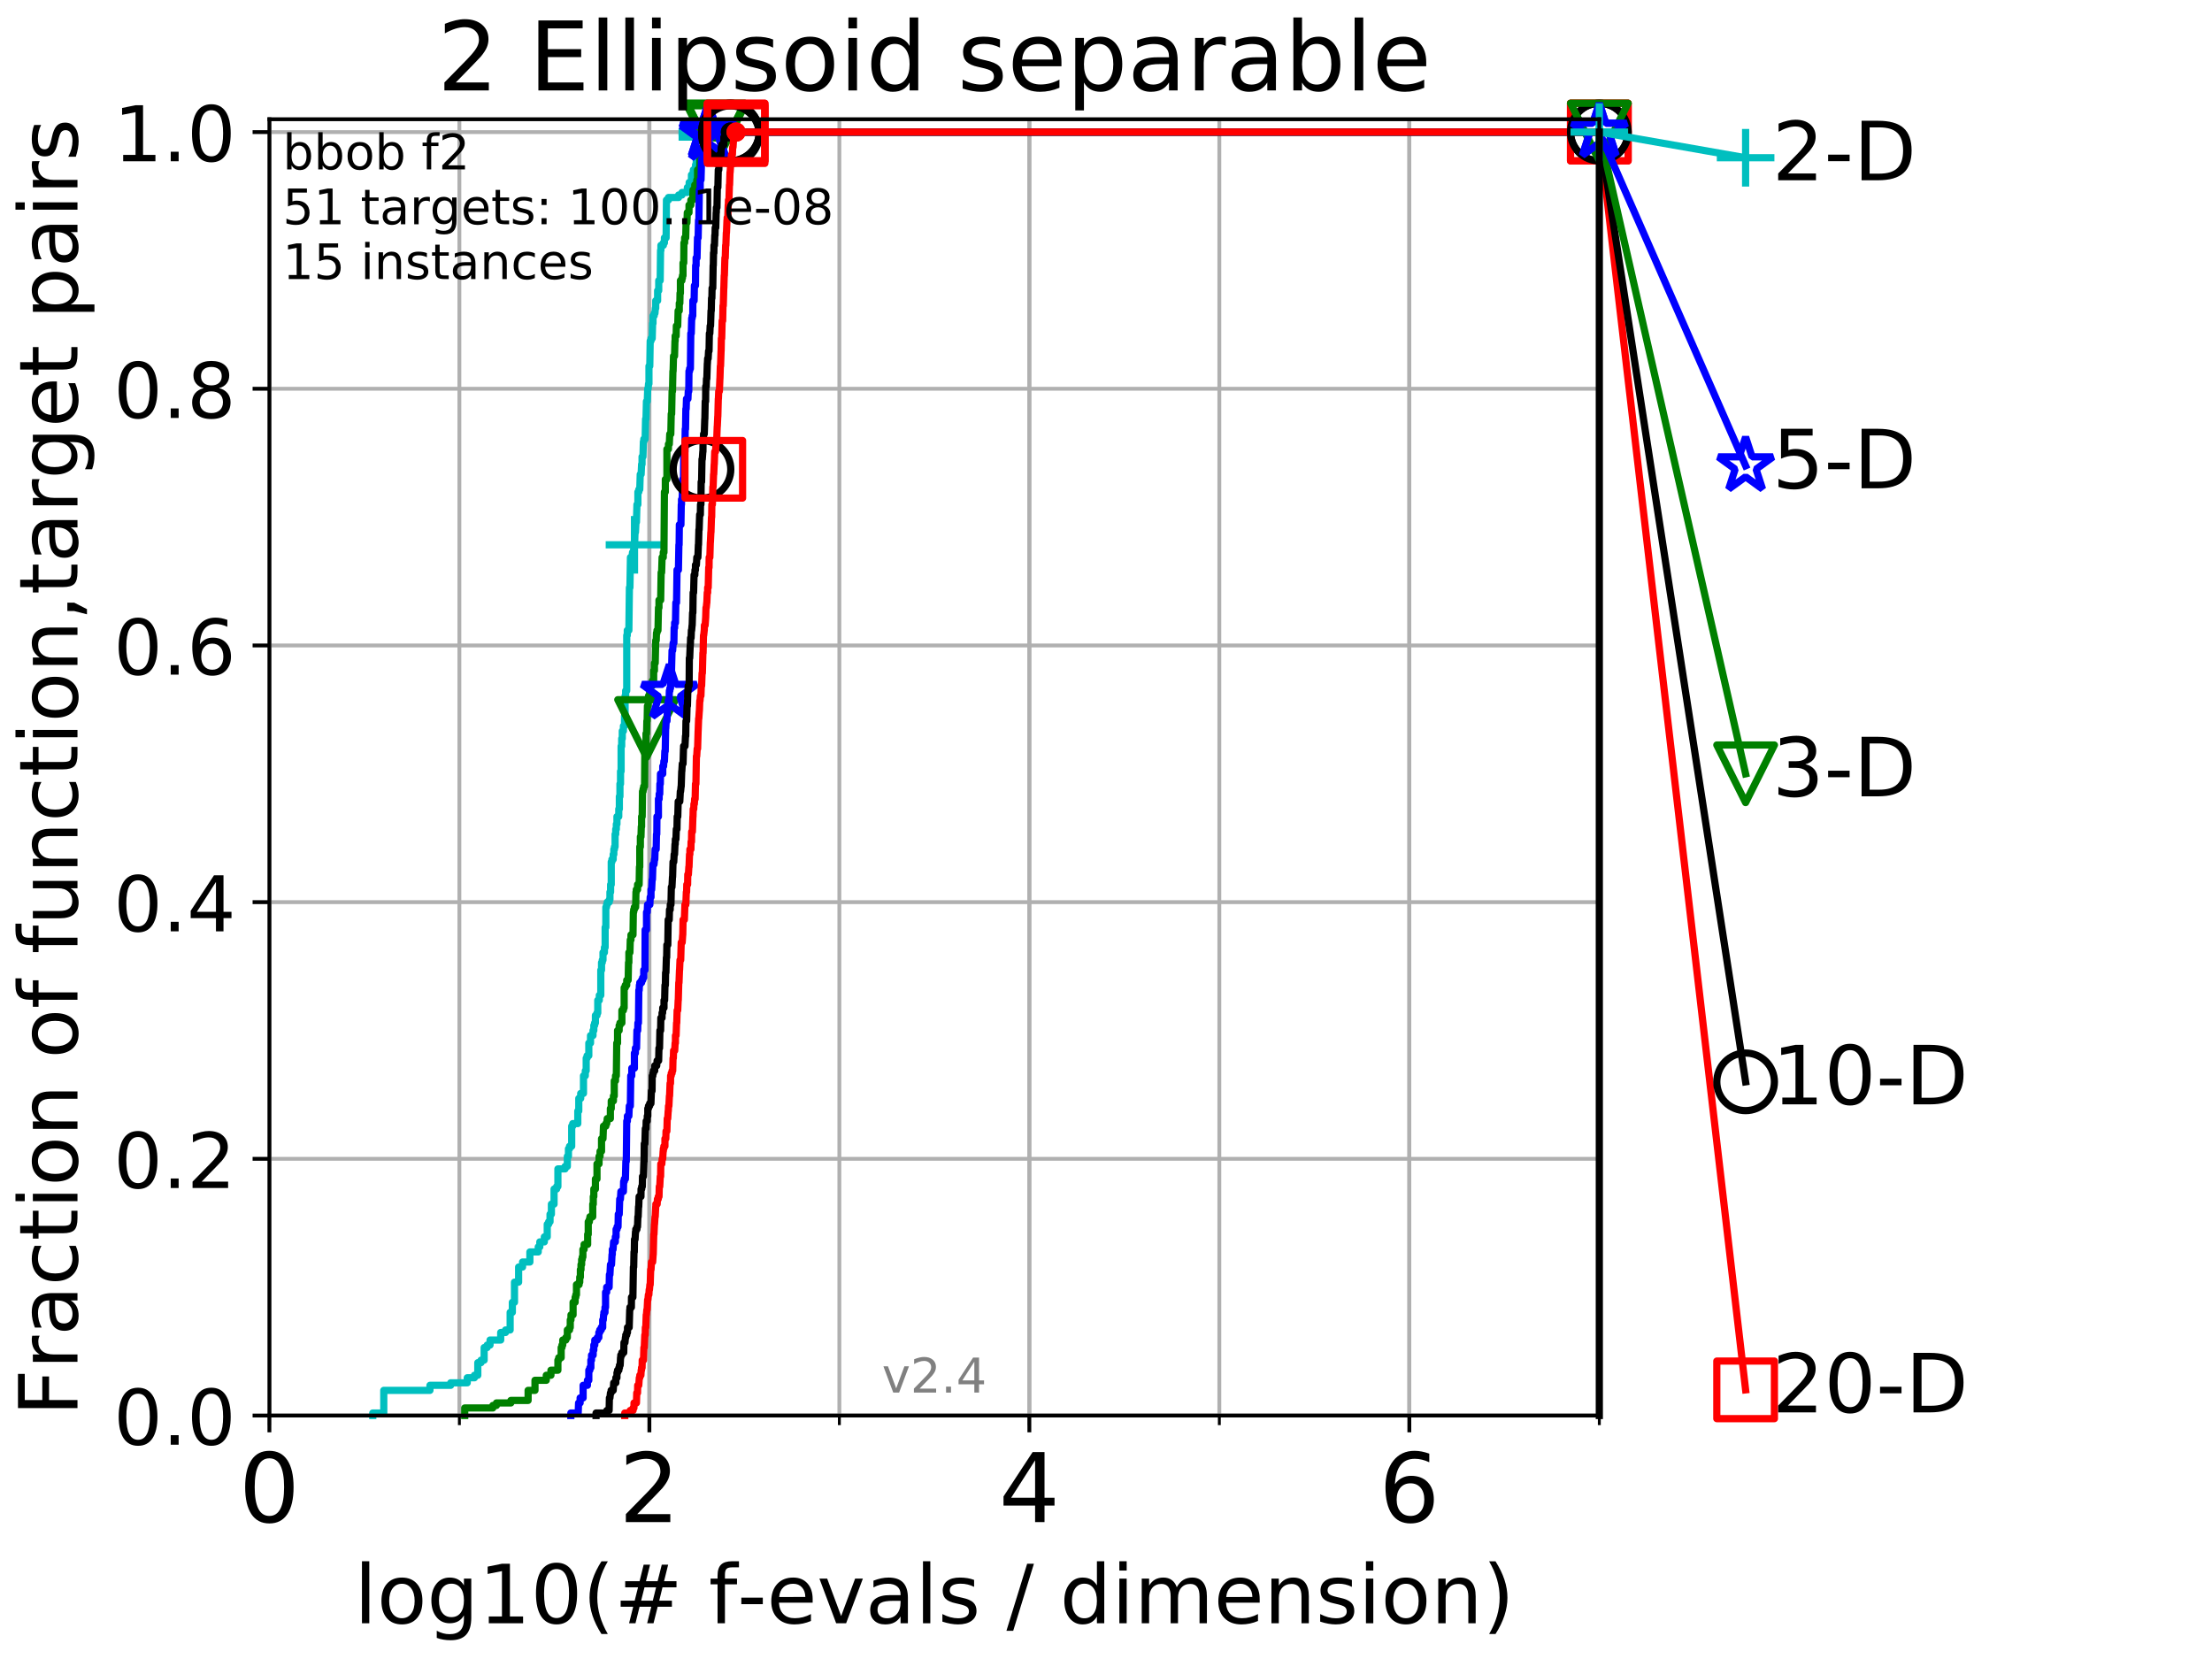 <?xml version="1.0" encoding="utf-8" standalone="no"?>
<!DOCTYPE svg PUBLIC "-//W3C//DTD SVG 1.1//EN"
  "http://www.w3.org/Graphics/SVG/1.1/DTD/svg11.dtd">
<!-- Created with matplotlib (http://matplotlib.org/) -->
<svg height="345.6pt" version="1.1" viewBox="0 0 460.8 345.6" width="460.8pt" xmlns="http://www.w3.org/2000/svg" xmlns:xlink="http://www.w3.org/1999/xlink">
 <defs>
  <style type="text/css">
*{stroke-linecap:butt;stroke-linejoin:round;}
  </style>
 </defs>
 <g id="figure_1">
  <g id="patch_1">
   <path d="M 0 345.6 
L 460.8 345.6 
L 460.8 0 
L 0 0 
z
" style="fill:#ffffff;"/>
  </g>
  <g id="axes_1">
   <g id="patch_2">
    <path d="M 56.12 294.88 
L 333.168 294.88 
L 333.168 24.84 
L 56.12 24.84 
z
" style="fill:#ffffff;"/>
   </g>
   <g id="matplotlib.axis_1">
    <g id="xtick_1">
     <g id="line2d_1">
      <path clip-path="url(#pe800d160c8)" d="M 56.12 294.88 
L 56.12 24.84 
" style="fill:none;stroke:#b0b0b0;stroke-linecap:square;stroke-width:0.8;"/>
     </g>
     <g id="line2d_2">
      <defs>
       <path d="M 0 0 
L 0 3.5 
" id="mb9c5b9e60e" style="stroke:#000000;stroke-width:0.8;"/>
      </defs>
      <g>
       <use style="stroke:#000000;stroke-width:0.8;" x="56.12" xlink:href="#mb9c5b9e60e" y="294.88"/>
      </g>
     </g>
     <g id="text_1">
      <!-- 0 -->
      <defs>
       <path d="M 31.781 66.406 
Q 24.172 66.406 20.328 58.906 
Q 16.5 51.422 16.5 36.375 
Q 16.5 21.391 20.328 13.891 
Q 24.172 6.391 31.781 6.391 
Q 39.453 6.391 43.281 13.891 
Q 47.125 21.391 47.125 36.375 
Q 47.125 51.422 43.281 58.906 
Q 39.453 66.406 31.781 66.406 
z
M 31.781 74.219 
Q 44.047 74.219 50.516 64.516 
Q 56.984 54.828 56.984 36.375 
Q 56.984 17.969 50.516 8.266 
Q 44.047 -1.422 31.781 -1.422 
Q 19.531 -1.422 13.062 8.266 
Q 6.594 17.969 6.594 36.375 
Q 6.594 54.828 13.062 64.516 
Q 19.531 74.219 31.781 74.219 
z
" id="DejaVuSans-30"/>
      </defs>
      <g transform="translate(49.758 317.077)scale(0.2 -0.2)">
       <use xlink:href="#DejaVuSans-30"/>
      </g>
     </g>
    </g>
    <g id="xtick_2">
     <g id="line2d_3">
      <path clip-path="url(#pe800d160c8)" d="M 135.277 294.88 
L 135.277 24.84 
" style="fill:none;stroke:#b0b0b0;stroke-linecap:square;stroke-width:0.8;"/>
     </g>
     <g id="line2d_4">
      <g>
       <use style="stroke:#000000;stroke-width:0.8;" x="135.277" xlink:href="#mb9c5b9e60e" y="294.88"/>
      </g>
     </g>
     <g id="text_2">
      <!-- 2 -->
      <defs>
       <path d="M 19.188 8.297 
L 53.609 8.297 
L 53.609 0 
L 7.328 0 
L 7.328 8.297 
Q 12.938 14.109 22.625 23.891 
Q 32.328 33.688 34.812 36.531 
Q 39.547 41.844 41.422 45.531 
Q 43.312 49.219 43.312 52.781 
Q 43.312 58.594 39.234 62.25 
Q 35.156 65.922 28.609 65.922 
Q 23.969 65.922 18.812 64.312 
Q 13.672 62.703 7.812 59.422 
L 7.812 69.391 
Q 13.766 71.781 18.938 73 
Q 24.125 74.219 28.422 74.219 
Q 39.75 74.219 46.484 68.547 
Q 53.219 62.891 53.219 53.422 
Q 53.219 48.922 51.531 44.891 
Q 49.859 40.875 45.406 35.406 
Q 44.188 33.984 37.641 27.219 
Q 31.109 20.453 19.188 8.297 
z
" id="DejaVuSans-32"/>
      </defs>
      <g transform="translate(128.914 317.077)scale(0.2 -0.2)">
       <use xlink:href="#DejaVuSans-32"/>
      </g>
     </g>
    </g>
    <g id="xtick_3">
     <g id="line2d_5">
      <path clip-path="url(#pe800d160c8)" d="M 214.433 294.88 
L 214.433 24.84 
" style="fill:none;stroke:#b0b0b0;stroke-linecap:square;stroke-width:0.8;"/>
     </g>
     <g id="line2d_6">
      <g>
       <use style="stroke:#000000;stroke-width:0.8;" x="214.433" xlink:href="#mb9c5b9e60e" y="294.88"/>
      </g>
     </g>
     <g id="text_3">
      <!-- 4 -->
      <defs>
       <path d="M 37.797 64.312 
L 12.891 25.391 
L 37.797 25.391 
z
M 35.203 72.906 
L 47.609 72.906 
L 47.609 25.391 
L 58.016 25.391 
L 58.016 17.188 
L 47.609 17.188 
L 47.609 0 
L 37.797 0 
L 37.797 17.188 
L 4.891 17.188 
L 4.891 26.703 
z
" id="DejaVuSans-34"/>
      </defs>
      <g transform="translate(208.071 317.077)scale(0.2 -0.2)">
       <use xlink:href="#DejaVuSans-34"/>
      </g>
     </g>
    </g>
    <g id="xtick_4">
     <g id="line2d_7">
      <path clip-path="url(#pe800d160c8)" d="M 293.59 294.88 
L 293.59 24.84 
" style="fill:none;stroke:#b0b0b0;stroke-linecap:square;stroke-width:0.8;"/>
     </g>
     <g id="line2d_8">
      <g>
       <use style="stroke:#000000;stroke-width:0.8;" x="293.59" xlink:href="#mb9c5b9e60e" y="294.88"/>
      </g>
     </g>
     <g id="text_4">
      <!-- 6 -->
      <defs>
       <path d="M 33.016 40.375 
Q 26.375 40.375 22.484 35.828 
Q 18.609 31.297 18.609 23.391 
Q 18.609 15.531 22.484 10.953 
Q 26.375 6.391 33.016 6.391 
Q 39.656 6.391 43.531 10.953 
Q 47.406 15.531 47.406 23.391 
Q 47.406 31.297 43.531 35.828 
Q 39.656 40.375 33.016 40.375 
z
M 52.594 71.297 
L 52.594 62.312 
Q 48.875 64.062 45.094 64.984 
Q 41.312 65.922 37.594 65.922 
Q 27.828 65.922 22.672 59.328 
Q 17.531 52.734 16.797 39.406 
Q 19.672 43.656 24.016 45.922 
Q 28.375 48.188 33.594 48.188 
Q 44.578 48.188 50.953 41.516 
Q 57.328 34.859 57.328 23.391 
Q 57.328 12.156 50.688 5.359 
Q 44.047 -1.422 33.016 -1.422 
Q 20.359 -1.422 13.672 8.266 
Q 6.984 17.969 6.984 36.375 
Q 6.984 53.656 15.188 63.938 
Q 23.391 74.219 37.203 74.219 
Q 40.922 74.219 44.703 73.484 
Q 48.484 72.75 52.594 71.297 
z
" id="DejaVuSans-36"/>
      </defs>
      <g transform="translate(287.227 317.077)scale(0.2 -0.2)">
       <use xlink:href="#DejaVuSans-36"/>
      </g>
     </g>
    </g>
    <g id="xtick_5">
     <g id="line2d_9">
      <path clip-path="url(#pe800d160c8)" d="M 56.12 294.88 
L 56.12 24.84 
" style="fill:none;stroke:#b0b0b0;stroke-linecap:square;stroke-width:0.8;"/>
     </g>
     <g id="line2d_10">
      <defs>
       <path d="M 0 0 
L 0 2 
" id="m14a660146b" style="stroke:#000000;stroke-width:0.6;"/>
      </defs>
      <g>
       <use style="stroke:#000000;stroke-width:0.6;" x="56.12" xlink:href="#m14a660146b" y="294.88"/>
      </g>
     </g>
    </g>
    <g id="xtick_6">
     <g id="line2d_11">
      <path clip-path="url(#pe800d160c8)" d="M 95.698 294.88 
L 95.698 24.84 
" style="fill:none;stroke:#b0b0b0;stroke-linecap:square;stroke-width:0.8;"/>
     </g>
     <g id="line2d_12">
      <g>
       <use style="stroke:#000000;stroke-width:0.6;" x="95.698" xlink:href="#m14a660146b" y="294.88"/>
      </g>
     </g>
    </g>
    <g id="xtick_7">
     <g id="line2d_13">
      <path clip-path="url(#pe800d160c8)" d="M 135.277 294.88 
L 135.277 24.84 
" style="fill:none;stroke:#b0b0b0;stroke-linecap:square;stroke-width:0.8;"/>
     </g>
     <g id="line2d_14">
      <g>
       <use style="stroke:#000000;stroke-width:0.6;" x="135.277" xlink:href="#m14a660146b" y="294.88"/>
      </g>
     </g>
    </g>
    <g id="xtick_8">
     <g id="line2d_15">
      <path clip-path="url(#pe800d160c8)" d="M 174.855 294.88 
L 174.855 24.84 
" style="fill:none;stroke:#b0b0b0;stroke-linecap:square;stroke-width:0.8;"/>
     </g>
     <g id="line2d_16">
      <g>
       <use style="stroke:#000000;stroke-width:0.6;" x="174.855" xlink:href="#m14a660146b" y="294.88"/>
      </g>
     </g>
    </g>
    <g id="xtick_9">
     <g id="line2d_17">
      <path clip-path="url(#pe800d160c8)" d="M 214.433 294.88 
L 214.433 24.84 
" style="fill:none;stroke:#b0b0b0;stroke-linecap:square;stroke-width:0.8;"/>
     </g>
     <g id="line2d_18">
      <g>
       <use style="stroke:#000000;stroke-width:0.6;" x="214.433" xlink:href="#m14a660146b" y="294.88"/>
      </g>
     </g>
    </g>
    <g id="xtick_10">
     <g id="line2d_19">
      <path clip-path="url(#pe800d160c8)" d="M 254.011 294.88 
L 254.011 24.84 
" style="fill:none;stroke:#b0b0b0;stroke-linecap:square;stroke-width:0.8;"/>
     </g>
     <g id="line2d_20">
      <g>
       <use style="stroke:#000000;stroke-width:0.6;" x="254.011" xlink:href="#m14a660146b" y="294.88"/>
      </g>
     </g>
    </g>
    <g id="xtick_11">
     <g id="line2d_21">
      <path clip-path="url(#pe800d160c8)" d="M 293.59 294.88 
L 293.59 24.84 
" style="fill:none;stroke:#b0b0b0;stroke-linecap:square;stroke-width:0.8;"/>
     </g>
     <g id="line2d_22">
      <g>
       <use style="stroke:#000000;stroke-width:0.6;" x="293.59" xlink:href="#m14a660146b" y="294.88"/>
      </g>
     </g>
    </g>
    <g id="xtick_12">
     <g id="line2d_23">
      <path clip-path="url(#pe800d160c8)" d="M 333.168 294.88 
L 333.168 24.84 
" style="fill:none;stroke:#b0b0b0;stroke-linecap:square;stroke-width:0.8;"/>
     </g>
     <g id="line2d_24">
      <g>
       <use style="stroke:#000000;stroke-width:0.6;" x="333.168" xlink:href="#m14a660146b" y="294.88"/>
      </g>
     </g>
    </g>
    <g id="text_5">
     <!-- log10(# f-evals / dimension) -->
     <defs>
      <path d="M 9.422 75.984 
L 18.406 75.984 
L 18.406 0 
L 9.422 0 
z
" id="DejaVuSans-6c"/>
      <path d="M 30.609 48.391 
Q 23.391 48.391 19.188 42.75 
Q 14.984 37.109 14.984 27.297 
Q 14.984 17.484 19.156 11.844 
Q 23.344 6.203 30.609 6.203 
Q 37.797 6.203 41.984 11.859 
Q 46.188 17.531 46.188 27.297 
Q 46.188 37.016 41.984 42.703 
Q 37.797 48.391 30.609 48.391 
z
M 30.609 56 
Q 42.328 56 49.016 48.375 
Q 55.719 40.766 55.719 27.297 
Q 55.719 13.875 49.016 6.219 
Q 42.328 -1.422 30.609 -1.422 
Q 18.844 -1.422 12.172 6.219 
Q 5.516 13.875 5.516 27.297 
Q 5.516 40.766 12.172 48.375 
Q 18.844 56 30.609 56 
z
" id="DejaVuSans-6f"/>
      <path d="M 45.406 27.984 
Q 45.406 37.75 41.375 43.109 
Q 37.359 48.484 30.078 48.484 
Q 22.859 48.484 18.828 43.109 
Q 14.797 37.75 14.797 27.984 
Q 14.797 18.266 18.828 12.891 
Q 22.859 7.516 30.078 7.516 
Q 37.359 7.516 41.375 12.891 
Q 45.406 18.266 45.406 27.984 
z
M 54.391 6.781 
Q 54.391 -7.172 48.188 -13.984 
Q 42 -20.797 29.203 -20.797 
Q 24.469 -20.797 20.266 -20.094 
Q 16.062 -19.391 12.109 -17.922 
L 12.109 -9.188 
Q 16.062 -11.328 19.922 -12.344 
Q 23.781 -13.375 27.781 -13.375 
Q 36.625 -13.375 41.016 -8.766 
Q 45.406 -4.156 45.406 5.172 
L 45.406 9.625 
Q 42.625 4.781 38.281 2.391 
Q 33.938 0 27.875 0 
Q 17.828 0 11.672 7.656 
Q 5.516 15.328 5.516 27.984 
Q 5.516 40.672 11.672 48.328 
Q 17.828 56 27.875 56 
Q 33.938 56 38.281 53.609 
Q 42.625 51.219 45.406 46.391 
L 45.406 54.688 
L 54.391 54.688 
z
" id="DejaVuSans-67"/>
      <path d="M 12.406 8.297 
L 28.516 8.297 
L 28.516 63.922 
L 10.984 60.406 
L 10.984 69.391 
L 28.422 72.906 
L 38.281 72.906 
L 38.281 8.297 
L 54.391 8.297 
L 54.391 0 
L 12.406 0 
z
" id="DejaVuSans-31"/>
      <path d="M 31 75.875 
Q 24.469 64.656 21.281 53.656 
Q 18.109 42.672 18.109 31.391 
Q 18.109 20.125 21.312 9.062 
Q 24.516 -2 31 -13.188 
L 23.188 -13.188 
Q 15.875 -1.703 12.234 9.375 
Q 8.594 20.453 8.594 31.391 
Q 8.594 42.281 12.203 53.312 
Q 15.828 64.359 23.188 75.875 
z
" id="DejaVuSans-28"/>
      <path d="M 51.125 44 
L 36.922 44 
L 32.812 27.688 
L 47.125 27.688 
z
M 43.797 71.781 
L 38.719 51.516 
L 52.984 51.516 
L 58.109 71.781 
L 65.922 71.781 
L 60.891 51.516 
L 76.125 51.516 
L 76.125 44 
L 58.984 44 
L 54.984 27.688 
L 70.516 27.688 
L 70.516 20.219 
L 53.078 20.219 
L 48 0 
L 40.188 0 
L 45.219 20.219 
L 30.906 20.219 
L 25.875 0 
L 18.016 0 
L 23.094 20.219 
L 7.719 20.219 
L 7.719 27.688 
L 24.906 27.688 
L 29 44 
L 13.281 44 
L 13.281 51.516 
L 30.906 51.516 
L 35.891 71.781 
z
" id="DejaVuSans-23"/>
      <path id="DejaVuSans-20"/>
      <path d="M 37.109 75.984 
L 37.109 68.5 
L 28.516 68.5 
Q 23.688 68.5 21.797 66.547 
Q 19.922 64.594 19.922 59.516 
L 19.922 54.688 
L 34.719 54.688 
L 34.719 47.703 
L 19.922 47.703 
L 19.922 0 
L 10.891 0 
L 10.891 47.703 
L 2.297 47.703 
L 2.297 54.688 
L 10.891 54.688 
L 10.891 58.5 
Q 10.891 67.625 15.141 71.797 
Q 19.391 75.984 28.609 75.984 
z
" id="DejaVuSans-66"/>
      <path d="M 4.891 31.391 
L 31.203 31.391 
L 31.203 23.391 
L 4.891 23.391 
z
" id="DejaVuSans-2d"/>
      <path d="M 56.203 29.594 
L 56.203 25.203 
L 14.891 25.203 
Q 15.484 15.922 20.484 11.062 
Q 25.484 6.203 34.422 6.203 
Q 39.594 6.203 44.453 7.469 
Q 49.312 8.734 54.109 11.281 
L 54.109 2.781 
Q 49.266 0.734 44.188 -0.344 
Q 39.109 -1.422 33.891 -1.422 
Q 20.797 -1.422 13.156 6.188 
Q 5.516 13.812 5.516 26.812 
Q 5.516 40.234 12.766 48.109 
Q 20.016 56 32.328 56 
Q 43.359 56 49.781 48.891 
Q 56.203 41.797 56.203 29.594 
z
M 47.219 32.234 
Q 47.125 39.594 43.094 43.984 
Q 39.062 48.391 32.422 48.391 
Q 24.906 48.391 20.391 44.141 
Q 15.875 39.891 15.188 32.172 
z
" id="DejaVuSans-65"/>
      <path d="M 2.984 54.688 
L 12.5 54.688 
L 29.594 8.797 
L 46.688 54.688 
L 56.203 54.688 
L 35.688 0 
L 23.484 0 
z
" id="DejaVuSans-76"/>
      <path d="M 34.281 27.484 
Q 23.391 27.484 19.188 25 
Q 14.984 22.516 14.984 16.5 
Q 14.984 11.719 18.141 8.906 
Q 21.297 6.109 26.703 6.109 
Q 34.188 6.109 38.703 11.406 
Q 43.219 16.703 43.219 25.484 
L 43.219 27.484 
z
M 52.203 31.203 
L 52.203 0 
L 43.219 0 
L 43.219 8.297 
Q 40.141 3.328 35.547 0.953 
Q 30.953 -1.422 24.312 -1.422 
Q 15.922 -1.422 10.953 3.297 
Q 6 8.016 6 15.922 
Q 6 25.141 12.172 29.828 
Q 18.359 34.516 30.609 34.516 
L 43.219 34.516 
L 43.219 35.406 
Q 43.219 41.609 39.141 45 
Q 35.062 48.391 27.688 48.391 
Q 23 48.391 18.547 47.266 
Q 14.109 46.141 10.016 43.891 
L 10.016 52.203 
Q 14.938 54.109 19.578 55.047 
Q 24.219 56 28.609 56 
Q 40.484 56 46.344 49.844 
Q 52.203 43.703 52.203 31.203 
z
" id="DejaVuSans-61"/>
      <path d="M 44.281 53.078 
L 44.281 44.578 
Q 40.484 46.531 36.375 47.5 
Q 32.281 48.484 27.875 48.484 
Q 21.188 48.484 17.844 46.438 
Q 14.5 44.391 14.5 40.281 
Q 14.5 37.156 16.891 35.375 
Q 19.281 33.594 26.516 31.984 
L 29.594 31.297 
Q 39.156 29.25 43.188 25.516 
Q 47.219 21.781 47.219 15.094 
Q 47.219 7.469 41.188 3.016 
Q 35.156 -1.422 24.609 -1.422 
Q 20.219 -1.422 15.453 -0.562 
Q 10.688 0.297 5.422 2 
L 5.422 11.281 
Q 10.406 8.688 15.234 7.391 
Q 20.062 6.109 24.812 6.109 
Q 31.156 6.109 34.562 8.281 
Q 37.984 10.453 37.984 14.406 
Q 37.984 18.062 35.516 20.016 
Q 33.062 21.969 24.703 23.781 
L 21.578 24.516 
Q 13.234 26.266 9.516 29.906 
Q 5.812 33.547 5.812 39.891 
Q 5.812 47.609 11.281 51.797 
Q 16.75 56 26.812 56 
Q 31.781 56 36.172 55.266 
Q 40.578 54.547 44.281 53.078 
z
" id="DejaVuSans-73"/>
      <path d="M 25.391 72.906 
L 33.688 72.906 
L 8.297 -9.281 
L 0 -9.281 
z
" id="DejaVuSans-2f"/>
      <path d="M 45.406 46.391 
L 45.406 75.984 
L 54.391 75.984 
L 54.391 0 
L 45.406 0 
L 45.406 8.203 
Q 42.578 3.328 38.25 0.953 
Q 33.938 -1.422 27.875 -1.422 
Q 17.969 -1.422 11.734 6.484 
Q 5.516 14.406 5.516 27.297 
Q 5.516 40.188 11.734 48.094 
Q 17.969 56 27.875 56 
Q 33.938 56 38.25 53.625 
Q 42.578 51.266 45.406 46.391 
z
M 14.797 27.297 
Q 14.797 17.391 18.875 11.75 
Q 22.953 6.109 30.078 6.109 
Q 37.203 6.109 41.297 11.75 
Q 45.406 17.391 45.406 27.297 
Q 45.406 37.203 41.297 42.844 
Q 37.203 48.484 30.078 48.484 
Q 22.953 48.484 18.875 42.844 
Q 14.797 37.203 14.797 27.297 
z
" id="DejaVuSans-64"/>
      <path d="M 9.422 54.688 
L 18.406 54.688 
L 18.406 0 
L 9.422 0 
z
M 9.422 75.984 
L 18.406 75.984 
L 18.406 64.594 
L 9.422 64.594 
z
" id="DejaVuSans-69"/>
      <path d="M 52 44.188 
Q 55.375 50.25 60.062 53.125 
Q 64.75 56 71.094 56 
Q 79.641 56 84.281 50.016 
Q 88.922 44.047 88.922 33.016 
L 88.922 0 
L 79.891 0 
L 79.891 32.719 
Q 79.891 40.578 77.094 44.375 
Q 74.312 48.188 68.609 48.188 
Q 61.625 48.188 57.562 43.547 
Q 53.516 38.922 53.516 30.906 
L 53.516 0 
L 44.484 0 
L 44.484 32.719 
Q 44.484 40.625 41.703 44.406 
Q 38.922 48.188 33.109 48.188 
Q 26.219 48.188 22.156 43.531 
Q 18.109 38.875 18.109 30.906 
L 18.109 0 
L 9.078 0 
L 9.078 54.688 
L 18.109 54.688 
L 18.109 46.188 
Q 21.188 51.219 25.484 53.609 
Q 29.781 56 35.688 56 
Q 41.656 56 45.828 52.969 
Q 50 49.953 52 44.188 
z
" id="DejaVuSans-6d"/>
      <path d="M 54.891 33.016 
L 54.891 0 
L 45.906 0 
L 45.906 32.719 
Q 45.906 40.484 42.875 44.328 
Q 39.844 48.188 33.797 48.188 
Q 26.516 48.188 22.312 43.547 
Q 18.109 38.922 18.109 30.906 
L 18.109 0 
L 9.078 0 
L 9.078 54.688 
L 18.109 54.688 
L 18.109 46.188 
Q 21.344 51.125 25.703 53.562 
Q 30.078 56 35.797 56 
Q 45.219 56 50.047 50.172 
Q 54.891 44.344 54.891 33.016 
z
" id="DejaVuSans-6e"/>
      <path d="M 8.016 75.875 
L 15.828 75.875 
Q 23.141 64.359 26.781 53.312 
Q 30.422 42.281 30.422 31.391 
Q 30.422 20.453 26.781 9.375 
Q 23.141 -1.703 15.828 -13.188 
L 8.016 -13.188 
Q 14.5 -2 17.703 9.062 
Q 20.906 20.125 20.906 31.391 
Q 20.906 42.672 17.703 53.656 
Q 14.5 64.656 8.016 75.875 
z
" id="DejaVuSans-29"/>
     </defs>
     <g transform="translate(73.803 338.154)scale(0.17 -0.17)">
      <use xlink:href="#DejaVuSans-6c"/>
      <use x="27.783" xlink:href="#DejaVuSans-6f"/>
      <use x="88.965" xlink:href="#DejaVuSans-67"/>
      <use x="152.441" xlink:href="#DejaVuSans-31"/>
      <use x="216.064" xlink:href="#DejaVuSans-30"/>
      <use x="279.688" xlink:href="#DejaVuSans-28"/>
      <use x="318.701" xlink:href="#DejaVuSans-23"/>
      <use x="402.49" xlink:href="#DejaVuSans-20"/>
      <use x="434.277" xlink:href="#DejaVuSans-66"/>
      <use x="469.404" xlink:href="#DejaVuSans-2d"/>
      <use x="505.488" xlink:href="#DejaVuSans-65"/>
      <use x="567.012" xlink:href="#DejaVuSans-76"/>
      <use x="626.191" xlink:href="#DejaVuSans-61"/>
      <use x="687.471" xlink:href="#DejaVuSans-6c"/>
      <use x="715.254" xlink:href="#DejaVuSans-73"/>
      <use x="767.354" xlink:href="#DejaVuSans-20"/>
      <use x="799.141" xlink:href="#DejaVuSans-2f"/>
      <use x="832.832" xlink:href="#DejaVuSans-20"/>
      <use x="864.619" xlink:href="#DejaVuSans-64"/>
      <use x="928.096" xlink:href="#DejaVuSans-69"/>
      <use x="955.879" xlink:href="#DejaVuSans-6d"/>
      <use x="1053.291" xlink:href="#DejaVuSans-65"/>
      <use x="1114.814" xlink:href="#DejaVuSans-6e"/>
      <use x="1178.193" xlink:href="#DejaVuSans-73"/>
      <use x="1230.293" xlink:href="#DejaVuSans-69"/>
      <use x="1258.076" xlink:href="#DejaVuSans-6f"/>
      <use x="1319.258" xlink:href="#DejaVuSans-6e"/>
      <use x="1382.637" xlink:href="#DejaVuSans-29"/>
     </g>
    </g>
   </g>
   <g id="matplotlib.axis_2">
    <g id="ytick_1">
     <g id="line2d_25">
      <path clip-path="url(#pe800d160c8)" d="M 56.12 294.88 
L 333.168 294.88 
" style="fill:none;stroke:#b0b0b0;stroke-linecap:square;stroke-width:0.8;"/>
     </g>
     <g id="line2d_26">
      <defs>
       <path d="M 0 0 
L -3.5 0 
" id="maacd275c78" style="stroke:#000000;stroke-width:0.8;"/>
      </defs>
      <g>
       <use style="stroke:#000000;stroke-width:0.8;" x="56.12" xlink:href="#maacd275c78" y="294.88"/>
      </g>
     </g>
     <g id="text_6">
      <!-- 0.0 -->
      <defs>
       <path d="M 10.688 12.406 
L 21 12.406 
L 21 0 
L 10.688 0 
z
" id="DejaVuSans-2e"/>
      </defs>
      <g transform="translate(23.675 300.959)scale(0.16 -0.16)">
       <use xlink:href="#DejaVuSans-30"/>
       <use x="63.623" xlink:href="#DejaVuSans-2e"/>
       <use x="95.41" xlink:href="#DejaVuSans-30"/>
      </g>
     </g>
    </g>
    <g id="ytick_2">
     <g id="line2d_27">
      <path clip-path="url(#pe800d160c8)" d="M 56.12 241.407 
L 333.168 241.407 
" style="fill:none;stroke:#b0b0b0;stroke-linecap:square;stroke-width:0.8;"/>
     </g>
     <g id="line2d_28">
      <g>
       <use style="stroke:#000000;stroke-width:0.8;" x="56.12" xlink:href="#maacd275c78" y="241.407"/>
      </g>
     </g>
     <g id="text_7">
      <!-- 0.2 -->
      <g transform="translate(23.675 247.485)scale(0.16 -0.16)">
       <use xlink:href="#DejaVuSans-30"/>
       <use x="63.623" xlink:href="#DejaVuSans-2e"/>
       <use x="95.41" xlink:href="#DejaVuSans-32"/>
      </g>
     </g>
    </g>
    <g id="ytick_3">
     <g id="line2d_29">
      <path clip-path="url(#pe800d160c8)" d="M 56.12 187.933 
L 333.168 187.933 
" style="fill:none;stroke:#b0b0b0;stroke-linecap:square;stroke-width:0.8;"/>
     </g>
     <g id="line2d_30">
      <g>
       <use style="stroke:#000000;stroke-width:0.8;" x="56.12" xlink:href="#maacd275c78" y="187.933"/>
      </g>
     </g>
     <g id="text_8">
      <!-- 0.4 -->
      <g transform="translate(23.675 194.012)scale(0.16 -0.16)">
       <use xlink:href="#DejaVuSans-30"/>
       <use x="63.623" xlink:href="#DejaVuSans-2e"/>
       <use x="95.41" xlink:href="#DejaVuSans-34"/>
      </g>
     </g>
    </g>
    <g id="ytick_4">
     <g id="line2d_31">
      <path clip-path="url(#pe800d160c8)" d="M 56.12 134.46 
L 333.168 134.46 
" style="fill:none;stroke:#b0b0b0;stroke-linecap:square;stroke-width:0.8;"/>
     </g>
     <g id="line2d_32">
      <g>
       <use style="stroke:#000000;stroke-width:0.8;" x="56.12" xlink:href="#maacd275c78" y="134.46"/>
      </g>
     </g>
     <g id="text_9">
      <!-- 0.6 -->
      <g transform="translate(23.675 140.539)scale(0.16 -0.16)">
       <use xlink:href="#DejaVuSans-30"/>
       <use x="63.623" xlink:href="#DejaVuSans-2e"/>
       <use x="95.41" xlink:href="#DejaVuSans-36"/>
      </g>
     </g>
    </g>
    <g id="ytick_5">
     <g id="line2d_33">
      <path clip-path="url(#pe800d160c8)" d="M 56.12 80.987 
L 333.168 80.987 
" style="fill:none;stroke:#b0b0b0;stroke-linecap:square;stroke-width:0.8;"/>
     </g>
     <g id="line2d_34">
      <g>
       <use style="stroke:#000000;stroke-width:0.8;" x="56.12" xlink:href="#maacd275c78" y="80.987"/>
      </g>
     </g>
     <g id="text_10">
      <!-- 0.8 -->
      <defs>
       <path d="M 31.781 34.625 
Q 24.75 34.625 20.719 30.859 
Q 16.703 27.094 16.703 20.516 
Q 16.703 13.922 20.719 10.156 
Q 24.75 6.391 31.781 6.391 
Q 38.812 6.391 42.859 10.172 
Q 46.922 13.969 46.922 20.516 
Q 46.922 27.094 42.891 30.859 
Q 38.875 34.625 31.781 34.625 
z
M 21.922 38.812 
Q 15.578 40.375 12.031 44.719 
Q 8.5 49.078 8.5 55.328 
Q 8.5 64.062 14.719 69.141 
Q 20.953 74.219 31.781 74.219 
Q 42.672 74.219 48.875 69.141 
Q 55.078 64.062 55.078 55.328 
Q 55.078 49.078 51.531 44.719 
Q 48 40.375 41.703 38.812 
Q 48.828 37.156 52.797 32.312 
Q 56.781 27.484 56.781 20.516 
Q 56.781 9.906 50.312 4.234 
Q 43.844 -1.422 31.781 -1.422 
Q 19.734 -1.422 13.25 4.234 
Q 6.781 9.906 6.781 20.516 
Q 6.781 27.484 10.781 32.312 
Q 14.797 37.156 21.922 38.812 
z
M 18.312 54.391 
Q 18.312 48.734 21.844 45.562 
Q 25.391 42.391 31.781 42.391 
Q 38.141 42.391 41.719 45.562 
Q 45.312 48.734 45.312 54.391 
Q 45.312 60.062 41.719 63.234 
Q 38.141 66.406 31.781 66.406 
Q 25.391 66.406 21.844 63.234 
Q 18.312 60.062 18.312 54.391 
z
" id="DejaVuSans-38"/>
      </defs>
      <g transform="translate(23.675 87.066)scale(0.16 -0.16)">
       <use xlink:href="#DejaVuSans-30"/>
       <use x="63.623" xlink:href="#DejaVuSans-2e"/>
       <use x="95.41" xlink:href="#DejaVuSans-38"/>
      </g>
     </g>
    </g>
    <g id="ytick_6">
     <g id="line2d_35">
      <path clip-path="url(#pe800d160c8)" d="M 56.12 27.514 
L 333.168 27.514 
" style="fill:none;stroke:#b0b0b0;stroke-linecap:square;stroke-width:0.8;"/>
     </g>
     <g id="line2d_36">
      <g>
       <use style="stroke:#000000;stroke-width:0.8;" x="56.12" xlink:href="#maacd275c78" y="27.514"/>
      </g>
     </g>
     <g id="text_11">
      <!-- 1.0 -->
      <g transform="translate(23.675 33.592)scale(0.16 -0.16)">
       <use xlink:href="#DejaVuSans-31"/>
       <use x="63.623" xlink:href="#DejaVuSans-2e"/>
       <use x="95.41" xlink:href="#DejaVuSans-30"/>
      </g>
     </g>
    </g>
    <g id="text_12">
     <!-- Fraction of function,target pairs -->
     <defs>
      <path d="M 9.812 72.906 
L 51.703 72.906 
L 51.703 64.594 
L 19.672 64.594 
L 19.672 43.109 
L 48.578 43.109 
L 48.578 34.812 
L 19.672 34.812 
L 19.672 0 
L 9.812 0 
z
" id="DejaVuSans-46"/>
      <path d="M 41.109 46.297 
Q 39.594 47.172 37.812 47.578 
Q 36.031 48 33.891 48 
Q 26.266 48 22.188 43.047 
Q 18.109 38.094 18.109 28.812 
L 18.109 0 
L 9.078 0 
L 9.078 54.688 
L 18.109 54.688 
L 18.109 46.188 
Q 20.953 51.172 25.484 53.578 
Q 30.031 56 36.531 56 
Q 37.453 56 38.578 55.875 
Q 39.703 55.766 41.062 55.516 
z
" id="DejaVuSans-72"/>
      <path d="M 48.781 52.594 
L 48.781 44.188 
Q 44.969 46.297 41.141 47.344 
Q 37.312 48.391 33.406 48.391 
Q 24.656 48.391 19.812 42.844 
Q 14.984 37.312 14.984 27.297 
Q 14.984 17.281 19.812 11.734 
Q 24.656 6.203 33.406 6.203 
Q 37.312 6.203 41.141 7.25 
Q 44.969 8.297 48.781 10.406 
L 48.781 2.094 
Q 45.016 0.344 40.984 -0.531 
Q 36.969 -1.422 32.422 -1.422 
Q 20.062 -1.422 12.781 6.344 
Q 5.516 14.109 5.516 27.297 
Q 5.516 40.672 12.859 48.328 
Q 20.219 56 33.016 56 
Q 37.156 56 41.109 55.141 
Q 45.062 54.297 48.781 52.594 
z
" id="DejaVuSans-63"/>
      <path d="M 18.312 70.219 
L 18.312 54.688 
L 36.812 54.688 
L 36.812 47.703 
L 18.312 47.703 
L 18.312 18.016 
Q 18.312 11.328 20.141 9.422 
Q 21.969 7.516 27.594 7.516 
L 36.812 7.516 
L 36.812 0 
L 27.594 0 
Q 17.188 0 13.234 3.875 
Q 9.281 7.766 9.281 18.016 
L 9.281 47.703 
L 2.688 47.703 
L 2.688 54.688 
L 9.281 54.688 
L 9.281 70.219 
z
" id="DejaVuSans-74"/>
      <path d="M 8.5 21.578 
L 8.5 54.688 
L 17.484 54.688 
L 17.484 21.922 
Q 17.484 14.156 20.5 10.266 
Q 23.531 6.391 29.594 6.391 
Q 36.859 6.391 41.078 11.031 
Q 45.312 15.672 45.312 23.688 
L 45.312 54.688 
L 54.297 54.688 
L 54.297 0 
L 45.312 0 
L 45.312 8.406 
Q 42.047 3.422 37.719 1 
Q 33.406 -1.422 27.688 -1.422 
Q 18.266 -1.422 13.375 4.438 
Q 8.5 10.297 8.5 21.578 
z
M 31.109 56 
z
" id="DejaVuSans-75"/>
      <path d="M 11.719 12.406 
L 22.016 12.406 
L 22.016 4 
L 14.016 -11.625 
L 7.719 -11.625 
L 11.719 4 
z
" id="DejaVuSans-2c"/>
      <path d="M 18.109 8.203 
L 18.109 -20.797 
L 9.078 -20.797 
L 9.078 54.688 
L 18.109 54.688 
L 18.109 46.391 
Q 20.953 51.266 25.266 53.625 
Q 29.594 56 35.594 56 
Q 45.562 56 51.781 48.094 
Q 58.016 40.188 58.016 27.297 
Q 58.016 14.406 51.781 6.484 
Q 45.562 -1.422 35.594 -1.422 
Q 29.594 -1.422 25.266 0.953 
Q 20.953 3.328 18.109 8.203 
z
M 48.688 27.297 
Q 48.688 37.203 44.609 42.844 
Q 40.531 48.484 33.406 48.484 
Q 26.266 48.484 22.188 42.844 
Q 18.109 37.203 18.109 27.297 
Q 18.109 17.391 22.188 11.75 
Q 26.266 6.109 33.406 6.109 
Q 40.531 6.109 44.609 11.75 
Q 48.688 17.391 48.688 27.297 
z
" id="DejaVuSans-70"/>
     </defs>
     <g transform="translate(16.14 294.999)rotate(-90)scale(0.17 -0.17)">
      <use xlink:href="#DejaVuSans-46"/>
      <use x="57.41" xlink:href="#DejaVuSans-72"/>
      <use x="98.523" xlink:href="#DejaVuSans-61"/>
      <use x="159.803" xlink:href="#DejaVuSans-63"/>
      <use x="214.783" xlink:href="#DejaVuSans-74"/>
      <use x="253.992" xlink:href="#DejaVuSans-69"/>
      <use x="281.775" xlink:href="#DejaVuSans-6f"/>
      <use x="342.957" xlink:href="#DejaVuSans-6e"/>
      <use x="406.336" xlink:href="#DejaVuSans-20"/>
      <use x="438.123" xlink:href="#DejaVuSans-6f"/>
      <use x="499.305" xlink:href="#DejaVuSans-66"/>
      <use x="534.51" xlink:href="#DejaVuSans-20"/>
      <use x="566.297" xlink:href="#DejaVuSans-66"/>
      <use x="601.502" xlink:href="#DejaVuSans-75"/>
      <use x="664.881" xlink:href="#DejaVuSans-6e"/>
      <use x="728.26" xlink:href="#DejaVuSans-63"/>
      <use x="783.24" xlink:href="#DejaVuSans-74"/>
      <use x="822.449" xlink:href="#DejaVuSans-69"/>
      <use x="850.232" xlink:href="#DejaVuSans-6f"/>
      <use x="911.414" xlink:href="#DejaVuSans-6e"/>
      <use x="974.793" xlink:href="#DejaVuSans-2c"/>
      <use x="1006.58" xlink:href="#DejaVuSans-74"/>
      <use x="1045.789" xlink:href="#DejaVuSans-61"/>
      <use x="1107.068" xlink:href="#DejaVuSans-72"/>
      <use x="1148.166" xlink:href="#DejaVuSans-67"/>
      <use x="1211.643" xlink:href="#DejaVuSans-65"/>
      <use x="1273.166" xlink:href="#DejaVuSans-74"/>
      <use x="1312.375" xlink:href="#DejaVuSans-20"/>
      <use x="1344.162" xlink:href="#DejaVuSans-70"/>
      <use x="1407.639" xlink:href="#DejaVuSans-61"/>
      <use x="1468.918" xlink:href="#DejaVuSans-69"/>
      <use x="1496.701" xlink:href="#DejaVuSans-72"/>
      <use x="1537.814" xlink:href="#DejaVuSans-73"/>
     </g>
    </g>
   </g>
   <g id="line2d_37">
    <defs>
     <path d="M 0 1.5 
C 0.398 1.5 0.779 1.342 1.061 1.061 
C 1.342 0.779 1.5 0.398 1.5 0 
C 1.5 -0.398 1.342 -0.779 1.061 -1.061 
C 0.779 -1.342 0.398 -1.5 0 -1.5 
C -0.398 -1.5 -0.779 -1.342 -1.061 -1.061 
C -1.342 -0.779 -1.5 -0.398 -1.5 0 
C -1.5 0.398 -1.342 0.779 -1.061 1.061 
C -0.779 1.342 -0.398 1.5 0 1.5 
z
" id="ma18d59d328" style="stroke:#00bfbf;"/>
    </defs>
    <g>
     <use style="fill:#00bfbf;stroke:#00bfbf;" x="147.362" xlink:href="#ma18d59d328" y="27.514"/>
     <use style="fill:#00bfbf;stroke:#00bfbf;" x="147.362" xlink:href="#ma18d59d328" y="27.514"/>
    </g>
   </g>
   <g id="line2d_38">
    <path d="M 77.653 294.88 
L 77.653 294.356 
L 79.949 294.356 
L 79.949 289.638 
L 89.568 289.638 
L 89.568 288.589 
L 93.887 288.589 
L 93.887 288.065 
L 97.337 288.065 
L 97.337 287.016 
L 98.832 287.016 
L 98.832 286.492 
L 99.534 286.492 
L 99.534 283.871 
L 100.208 283.871 
L 100.208 283.347 
L 100.857 283.347 
L 100.857 280.725 
L 101.482 280.725 
L 101.482 280.201 
L 102.085 280.201 
L 102.085 279.153 
L 104.306 279.153 
L 104.306 277.58 
L 105.317 277.58 
L 105.317 277.056 
L 106.272 277.056 
L 106.272 273.386 
L 106.731 273.386 
L 106.731 271.289 
L 107.177 271.289 
L 107.177 267.095 
L 108.037 267.095 
L 108.037 263.949 
L 108.856 263.949 
L 108.856 262.901 
L 110.385 262.901 
L 110.385 260.804 
L 112.122 260.804 
L 112.122 259.755 
L 112.45 259.755 
L 112.45 258.707 
L 113.396 258.707 
L 113.396 257.658 
L 113.999 257.658 
L 113.999 255.037 
L 114.293 255.037 
L 114.293 254.513 
L 114.582 254.513 
L 114.582 252.94 
L 114.866 252.94 
L 114.866 250.843 
L 115.421 250.843 
L 115.421 247.698 
L 115.958 247.698 
L 115.958 247.173 
L 116.22 247.173 
L 116.22 243.504 
L 117.716 243.504 
L 117.716 242.979 
L 118.187 242.979 
L 118.187 240.882 
L 118.417 240.882 
L 118.417 239.31 
L 118.645 239.31 
L 118.645 238.785 
L 119.092 238.785 
L 119.092 234.592 
L 119.311 234.592 
L 119.311 234.067 
L 120.365 234.067 
L 120.365 231.446 
L 120.569 231.446 
L 120.569 228.825 
L 120.969 228.825 
L 120.969 227.776 
L 121.551 227.776 
L 121.551 224.107 
L 121.929 224.107 
L 121.929 223.058 
L 122.115 223.058 
L 122.115 220.437 
L 122.299 220.437 
L 122.299 219.913 
L 122.661 219.913 
L 122.661 217.291 
L 123.015 217.291 
L 123.015 215.719 
L 123.533 215.719 
L 123.533 214.67 
L 123.703 214.67 
L 123.703 213.622 
L 123.87 213.622 
L 123.87 213.097 
L 124.036 213.097 
L 124.036 211.525 
L 124.364 211.525 
L 124.364 211 
L 124.525 211 
L 124.525 208.379 
L 124.844 208.379 
L 124.844 207.331 
L 125.156 207.331 
L 125.156 202.088 
L 125.31 202.088 
L 125.31 200.515 
L 125.463 200.515 
L 125.463 199.991 
L 125.615 199.991 
L 125.615 198.418 
L 125.913 198.418 
L 125.913 197.37 
L 126.061 197.37 
L 126.061 193.176 
L 126.207 193.176 
L 126.207 188.982 
L 126.352 188.982 
L 126.352 188.458 
L 126.496 188.458 
L 126.496 187.933 
L 126.921 187.933 
L 126.921 187.409 
L 127.06 187.409 
L 127.06 185.836 
L 127.198 185.836 
L 127.198 184.264 
L 127.335 184.264 
L 127.335 179.546 
L 127.471 179.546 
L 127.471 179.021 
L 127.739 179.021 
L 127.739 177.973 
L 127.872 177.973 
L 127.872 176.924 
L 128.004 176.924 
L 128.004 176.4 
L 128.134 176.4 
L 128.134 173.779 
L 128.264 173.779 
L 128.264 172.73 
L 128.393 172.73 
L 128.393 171.682 
L 128.521 171.682 
L 128.521 170.109 
L 128.898 170.109 
L 128.898 168.536 
L 129.023 168.536 
L 129.023 165.915 
L 129.146 165.915 
L 129.146 163.294 
L 129.268 163.294 
L 129.268 160.673 
L 129.39 160.673 
L 129.39 155.43 
L 129.51 155.43 
L 129.51 153.857 
L 129.63 153.857 
L 129.63 152.285 
L 129.867 152.285 
L 129.867 151.236 
L 130.101 151.236 
L 130.101 149.139 
L 130.217 149.139 
L 130.217 144.945 
L 130.332 144.945 
L 130.332 143.897 
L 130.559 143.897 
L 130.559 132.363 
L 130.672 132.363 
L 130.672 131.315 
L 131.006 131.315 
L 131.116 122.403 
L 131.225 122.403 
L 131.333 116.112 
L 131.655 116.112 
L 131.76 115.063 
L 131.97 115.063 
L 132.074 113.49 
L 132.177 113.49 
L 132.28 110.869 
L 132.382 110.869 
L 132.483 108.772 
L 132.584 108.772 
L 132.684 105.102 
L 132.883 105.102 
L 132.883 102.481 
L 133.079 102.481 
L 133.079 101.957 
L 133.274 101.957 
L 133.37 98.811 
L 133.561 98.811 
L 133.655 96.714 
L 133.75 96.714 
L 133.75 95.142 
L 133.937 95.142 
L 134.029 91.996 
L 134.121 91.996 
L 134.121 91.472 
L 134.395 91.472 
L 134.485 87.278 
L 134.575 87.278 
L 134.664 83.608 
L 134.841 83.608 
L 134.929 80.987 
L 135.017 80.987 
L 135.104 79.938 
L 135.19 79.938 
L 135.19 76.269 
L 135.362 76.269 
L 135.448 71.026 
L 135.617 71.026 
L 135.617 70.502 
L 135.868 70.502 
L 135.951 67.356 
L 136.033 67.356 
L 136.033 65.784 
L 136.278 65.784 
L 136.278 65.259 
L 136.44 65.259 
L 136.52 64.211 
L 136.599 64.211 
L 136.599 62.638 
L 136.993 62.638 
L 136.993 60.541 
L 137.225 60.541 
L 137.225 58.444 
L 137.529 58.444 
L 137.604 52.153 
L 137.679 52.153 
L 137.679 51.105 
L 138.194 51.105 
L 138.194 50.581 
L 138.41 50.581 
L 138.41 49.532 
L 138.765 49.532 
L 138.835 41.668 
L 139.249 41.668 
L 139.249 41.144 
L 141.364 41.144 
L 141.364 40.62 
L 142.073 40.62 
L 142.073 40.096 
L 143.139 40.096 
L 143.193 39.047 
L 143.569 39.047 
L 143.569 37.999 
L 144.04 37.999 
L 144.04 36.426 
L 144.347 36.426 
L 144.448 35.377 
L 144.896 35.377 
L 144.896 34.329 
L 145.042 34.329 
L 145.042 33.28 
L 146.444 33.28 
L 146.444 31.708 
L 146.975 31.708 
L 146.975 28.562 
L 147.362 28.562 
L 147.362 27.514 
L 333.168 27.514 
L 333.168 27.514 
" style="fill:none;stroke:#00bfbf;stroke-linecap:square;stroke-width:1.5;"/>
   </g>
   <g id="line2d_39">
    <defs>
     <path d="M -6 0 
L 6 0 
M 0 6 
L 0 -6 
" id="mabaa5f3fa2" style="stroke:#00bfbf;stroke-width:1.5;"/>
    </defs>
    <g>
     <use style="fill-opacity:0;stroke:#00bfbf;stroke-width:1.5;" x="132.177" xlink:href="#mabaa5f3fa2" y="113.49"/>
     <use style="fill-opacity:0;stroke:#00bfbf;stroke-width:1.5;" x="147.362" xlink:href="#mabaa5f3fa2" y="28.562"/>
     <use style="fill-opacity:0;stroke:#00bfbf;stroke-width:1.5;" x="147.362" xlink:href="#mabaa5f3fa2" y="27.514"/>
     <use style="fill-opacity:0;stroke:#00bfbf;stroke-width:1.5;" x="147.362" xlink:href="#mabaa5f3fa2" y="27.514"/>
     <use style="fill-opacity:0;stroke:#00bfbf;stroke-width:1.5;" x="333.168" xlink:href="#mabaa5f3fa2" y="27.514"/>
    </g>
   </g>
   <g id="line2d_40">
    <path style="fill:none;stroke:#00bfbf;stroke-linecap:square;stroke-width:1.5;"/>
    <g/>
   </g>
   <g id="line2d_41">
    <defs>
     <path d="M 0 1.5 
C 0.398 1.5 0.779 1.342 1.061 1.061 
C 1.342 0.779 1.5 0.398 1.5 0 
C 1.5 -0.398 1.342 -0.779 1.061 -1.061 
C 0.779 -1.342 0.398 -1.5 0 -1.5 
C -0.398 -1.5 -0.779 -1.342 -1.061 -1.061 
C -1.342 -0.779 -1.5 -0.398 -1.5 0 
C -1.5 0.398 -1.342 0.779 -1.061 1.061 
C -0.779 1.342 -0.398 1.5 0 1.5 
z
" id="meca130a1dc" style="stroke:#008000;"/>
    </defs>
    <g>
     <use style="fill:#008000;stroke:#008000;" x="149.139" xlink:href="#meca130a1dc" y="27.514"/>
     <use style="fill:#008000;stroke:#008000;" x="149.139" xlink:href="#meca130a1dc" y="27.514"/>
    </g>
   </g>
   <g id="line2d_42">
    <path d="M 96.808 294.88 
L 96.808 293.307 
L 102.668 293.307 
L 102.668 292.783 
L 103.415 292.783 
L 103.415 292.259 
L 106.427 292.259 
L 106.427 291.735 
L 110.015 291.735 
L 110.015 289.638 
L 111.448 289.638 
L 111.448 287.541 
L 113.8 287.541 
L 113.8 286.492 
L 114.772 286.492 
L 114.772 285.444 
L 116.22 285.444 
L 116.22 283.347 
L 116.393 283.347 
L 116.393 282.822 
L 116.901 282.822 
L 116.901 280.725 
L 117.067 280.725 
L 117.067 280.201 
L 117.232 280.201 
L 117.232 279.153 
L 117.874 279.153 
L 117.874 278.628 
L 118.187 278.628 
L 118.187 277.056 
L 118.645 277.056 
L 118.645 276.531 
L 118.795 276.531 
L 118.795 274.959 
L 118.944 274.959 
L 118.944 273.91 
L 119.383 273.91 
L 119.383 271.289 
L 119.811 271.289 
L 119.811 270.24 
L 119.951 270.24 
L 119.951 269.716 
L 120.09 269.716 
L 120.09 267.619 
L 120.636 267.619 
L 120.636 267.095 
L 120.77 267.095 
L 120.77 266.046 
L 120.903 266.046 
L 120.903 264.474 
L 121.034 264.474 
L 121.034 263.425 
L 121.165 263.425 
L 121.165 262.377 
L 121.295 262.377 
L 121.295 261.852 
L 121.424 261.852 
L 121.424 260.28 
L 121.678 260.28 
L 121.678 259.231 
L 122.42 259.231 
L 122.42 257.134 
L 122.541 257.134 
L 122.541 254.513 
L 122.78 254.513 
L 122.78 253.989 
L 122.898 253.989 
L 122.898 253.464 
L 123.477 253.464 
L 123.477 250.843 
L 123.59 250.843 
L 123.59 249.27 
L 123.703 249.27 
L 123.703 247.698 
L 124.036 247.698 
L 124.036 245.601 
L 124.364 245.601 
L 124.364 242.455 
L 124.791 242.455 
L 124.791 240.882 
L 125.001 240.882 
L 125.001 239.834 
L 125.31 239.834 
L 125.31 237.213 
L 125.615 237.213 
L 125.715 234.592 
L 126.207 234.592 
L 126.207 234.067 
L 126.4 234.067 
L 126.496 233.019 
L 127.152 233.019 
L 127.152 230.922 
L 127.335 230.922 
L 127.335 229.349 
L 127.784 229.349 
L 127.784 228.301 
L 127.96 228.301 
L 127.96 225.155 
L 128.221 225.155 
L 128.221 224.107 
L 128.393 224.107 
L 128.478 217.291 
L 128.648 217.291 
L 128.648 214.67 
L 128.981 214.67 
L 128.981 213.622 
L 129.146 213.622 
L 129.146 213.097 
L 129.55 213.097 
L 129.55 210.476 
L 129.867 210.476 
L 129.867 209.952 
L 130.023 209.952 
L 130.023 205.758 
L 130.255 205.758 
L 130.255 205.234 
L 130.559 205.234 
L 130.559 204.185 
L 130.858 204.185 
L 130.932 200.515 
L 131.006 200.515 
L 131.006 198.418 
L 131.225 198.418 
L 131.297 195.797 
L 131.441 195.797 
L 131.441 194.749 
L 131.865 194.749 
L 131.935 190.03 
L 132.005 190.03 
L 132.005 189.506 
L 132.143 189.506 
L 132.143 188.982 
L 132.416 188.982 
L 132.483 185.836 
L 132.55 185.836 
L 132.55 185.312 
L 132.817 185.312 
L 132.817 184.264 
L 133.144 184.264 
L 133.209 180.594 
L 133.274 180.594 
L 133.274 176.4 
L 133.402 176.4 
L 133.402 174.303 
L 133.529 174.303 
L 133.592 172.206 
L 133.655 172.206 
L 133.655 170.109 
L 133.781 170.109 
L 133.843 164.867 
L 133.967 164.867 
L 133.967 164.342 
L 134.091 164.342 
L 134.091 163.818 
L 134.274 163.818 
L 134.334 155.954 
L 134.575 155.954 
L 134.575 152.809 
L 134.694 152.809 
L 134.753 150.188 
L 134.812 150.188 
L 134.871 147.042 
L 135.046 147.042 
L 135.104 144.945 
L 135.334 144.945 
L 135.334 143.897 
L 135.448 143.897 
L 135.448 142.848 
L 135.896 142.848 
L 135.896 141.8 
L 136.17 141.8 
L 136.17 139.703 
L 136.332 139.703 
L 136.332 138.13 
L 136.493 138.13 
L 136.599 133.412 
L 136.705 133.412 
L 136.758 131.839 
L 136.863 131.839 
L 136.863 131.315 
L 137.07 131.315 
L 137.173 126.596 
L 137.276 126.596 
L 137.276 125.024 
L 137.629 125.024 
L 137.729 119.257 
L 137.828 119.257 
L 137.926 116.112 
L 138.17 116.112 
L 138.17 115.063 
L 138.315 115.063 
L 138.41 102.481 
L 138.6 102.481 
L 138.6 99.86 
L 138.928 99.86 
L 138.928 93.569 
L 139.249 93.569 
L 139.249 92.52 
L 139.43 92.52 
L 139.52 90.423 
L 139.742 90.423 
L 139.83 86.229 
L 139.918 86.229 
L 140.005 81.511 
L 140.092 81.511 
L 140.178 77.317 
L 140.221 77.317 
L 140.307 74.172 
L 140.52 74.172 
L 140.604 71.026 
L 140.646 71.026 
L 140.646 69.978 
L 140.854 69.978 
L 140.896 67.881 
L 141.182 67.881 
L 141.263 64.735 
L 141.504 64.735 
L 141.504 63.163 
L 141.624 63.163 
L 141.663 61.066 
L 141.742 61.066 
L 141.742 58.444 
L 142.054 58.444 
L 142.054 57.92 
L 142.169 57.92 
L 142.169 57.396 
L 142.284 57.396 
L 142.284 54.775 
L 142.436 54.775 
L 142.474 50.581 
L 142.624 50.581 
L 142.624 49.532 
L 142.846 49.532 
L 142.92 46.387 
L 143.103 46.387 
L 143.175 44.29 
L 143.533 44.29 
L 143.533 42.717 
L 143.919 42.717 
L 143.919 41.668 
L 144.296 41.668 
L 144.364 39.571 
L 144.731 39.571 
L 144.731 38.523 
L 145.156 38.523 
L 145.156 37.474 
L 145.316 37.474 
L 145.316 35.377 
L 145.758 35.377 
L 145.851 31.183 
L 146.844 31.183 
L 146.844 29.611 
L 146.96 29.611 
L 146.96 29.086 
L 147.531 29.086 
L 147.531 28.038 
L 149.139 28.038 
L 149.139 27.514 
L 333.168 27.514 
L 333.168 27.514 
" style="fill:none;stroke:#008000;stroke-linecap:square;stroke-width:1.5;"/>
   </g>
   <g id="line2d_43">
    <defs>
     <path d="M -0 6 
L 6 -6 
L -6 -6 
z
" id="m5513e403e9" style="stroke:#008000;stroke-linejoin:miter;stroke-width:1.5;"/>
    </defs>
    <g>
     <use style="fill-opacity:0;stroke:#008000;stroke-linejoin:miter;stroke-width:1.5;" x="134.694" xlink:href="#m5513e403e9" y="151.76"/>
     <use style="fill-opacity:0;stroke:#008000;stroke-linejoin:miter;stroke-width:1.5;" x="149.139" xlink:href="#m5513e403e9" y="28.038"/>
     <use style="fill-opacity:0;stroke:#008000;stroke-linejoin:miter;stroke-width:1.5;" x="149.139" xlink:href="#m5513e403e9" y="27.514"/>
     <use style="fill-opacity:0;stroke:#008000;stroke-linejoin:miter;stroke-width:1.5;" x="149.139" xlink:href="#m5513e403e9" y="27.514"/>
     <use style="fill-opacity:0;stroke:#008000;stroke-linejoin:miter;stroke-width:1.5;" x="333.168" xlink:href="#m5513e403e9" y="27.514"/>
    </g>
   </g>
   <g id="line2d_44">
    <path style="fill:none;stroke:#008000;stroke-linecap:square;stroke-width:1.5;"/>
    <g/>
   </g>
   <g id="line2d_45">
    <defs>
     <path d="M 0 1.5 
C 0.398 1.5 0.779 1.342 1.061 1.061 
C 1.342 0.779 1.5 0.398 1.5 0 
C 1.5 -0.398 1.342 -0.779 1.061 -1.061 
C 0.779 -1.342 0.398 -1.5 0 -1.5 
C -0.398 -1.5 -0.779 -1.342 -1.061 -1.061 
C -1.342 -0.779 -1.5 -0.398 -1.5 0 
C -1.5 0.398 -1.342 0.779 -1.061 1.061 
C -0.779 1.342 -0.398 1.5 0 1.5 
z
" id="ma0e82d9be7" style="stroke:#0000ff;"/>
    </defs>
    <g>
     <use style="fill:#0000ff;stroke:#0000ff;" x="147.548" xlink:href="#ma0e82d9be7" y="27.514"/>
     <use style="fill:#0000ff;stroke:#0000ff;" x="147.548" xlink:href="#ma0e82d9be7" y="27.514"/>
    </g>
   </g>
   <g id="line2d_46">
    <path d="M 118.914 294.88 
L 118.914 294.356 
L 120.447 294.356 
L 120.528 292.259 
L 120.85 292.259 
L 120.85 291.21 
L 121.475 291.21 
L 121.475 288.589 
L 122.372 288.589 
L 122.372 287.541 
L 122.661 287.541 
L 122.661 285.444 
L 122.874 285.444 
L 122.874 284.919 
L 123.085 284.919 
L 123.085 283.347 
L 123.224 283.347 
L 123.224 282.298 
L 123.567 282.298 
L 123.567 281.25 
L 123.703 281.25 
L 123.703 280.201 
L 123.904 280.201 
L 123.904 279.153 
L 124.429 279.153 
L 124.429 278.628 
L 124.749 278.628 
L 124.749 277.58 
L 124.938 277.58 
L 124.938 277.056 
L 125.249 277.056 
L 125.249 276.531 
L 125.554 276.531 
L 125.554 274.959 
L 125.675 274.959 
L 125.735 273.91 
L 125.795 273.91 
L 125.795 273.386 
L 126.032 273.386 
L 126.032 272.337 
L 126.149 272.337 
L 126.149 269.192 
L 126.381 269.192 
L 126.381 268.143 
L 126.893 268.143 
L 126.949 265.522 
L 127.06 265.522 
L 127.17 263.425 
L 127.389 263.425 
L 127.498 261.328 
L 127.552 261.328 
L 127.552 260.28 
L 127.713 260.28 
L 127.819 258.707 
L 128.186 258.707 
L 128.186 257.658 
L 128.342 257.658 
L 128.342 256.086 
L 128.546 256.086 
L 128.546 255.561 
L 128.748 255.561 
L 128.799 252.94 
L 128.998 252.94 
L 129.097 249.795 
L 129.244 249.795 
L 129.341 248.222 
L 129.867 248.222 
L 129.914 246.125 
L 130.054 246.125 
L 130.054 245.601 
L 130.286 245.601 
L 130.377 241.931 
L 130.469 241.931 
L 130.559 233.543 
L 130.695 233.543 
L 130.695 232.495 
L 131.006 232.495 
L 131.094 230.398 
L 131.312 230.398 
L 131.398 224.107 
L 131.612 224.107 
L 131.612 222.534 
L 132.156 222.534 
L 132.156 219.388 
L 132.361 219.388 
L 132.361 218.34 
L 132.604 218.34 
L 132.684 214.67 
L 132.843 214.67 
L 132.883 213.097 
L 133.001 213.097 
L 133.079 206.282 
L 133.157 206.282 
L 133.196 205.234 
L 133.274 205.234 
L 133.274 204.709 
L 133.655 204.709 
L 133.655 204.185 
L 133.881 204.185 
L 133.881 203.661 
L 134.103 203.661 
L 134.103 202.088 
L 134.359 202.088 
L 134.395 193.7 
L 134.682 193.7 
L 134.682 190.03 
L 134.824 190.03 
L 134.894 188.458 
L 135.379 188.458 
L 135.448 186.885 
L 135.617 186.885 
L 135.617 185.312 
L 135.751 185.312 
L 135.851 183.215 
L 135.918 183.215 
L 136.017 180.07 
L 136.246 180.07 
L 136.343 179.021 
L 136.407 179.021 
L 136.472 176.924 
L 136.695 176.924 
L 136.758 173.779 
L 136.821 173.779 
L 136.852 170.109 
L 137.163 170.109 
L 137.163 166.439 
L 137.316 166.439 
L 137.316 165.391 
L 137.438 165.391 
L 137.468 163.294 
L 137.559 163.294 
L 137.589 161.197 
L 138.063 161.197 
L 138.063 159.624 
L 138.238 159.624 
L 138.295 158.576 
L 138.41 158.576 
L 138.496 156.479 
L 138.581 156.479 
L 138.666 151.76 
L 138.695 151.76 
L 138.779 150.188 
L 138.946 150.188 
L 139.057 147.042 
L 139.194 147.042 
L 139.194 145.994 
L 139.385 145.994 
L 139.439 143.897 
L 139.547 143.897 
L 139.547 143.372 
L 139.68 143.372 
L 139.786 139.703 
L 139.892 139.703 
L 139.997 135.509 
L 140.127 135.509 
L 140.23 133.936 
L 140.384 133.936 
L 140.435 130.79 
L 140.537 130.79 
L 140.537 129.742 
L 140.713 129.742 
L 140.788 125.548 
L 140.937 125.548 
L 141.035 118.733 
L 141.328 118.733 
L 141.425 113.49 
L 141.473 113.49 
L 141.52 109.296 
L 141.852 109.296 
L 141.922 105.102 
L 141.969 105.102 
L 141.969 104.054 
L 142.108 104.054 
L 142.2 99.86 
L 142.383 99.86 
L 142.428 95.142 
L 142.519 95.142 
L 142.519 94.093 
L 142.676 94.093 
L 142.743 89.375 
L 142.81 89.375 
L 142.876 85.181 
L 142.942 85.181 
L 143.008 83.084 
L 143.312 83.084 
L 143.377 81.511 
L 143.484 81.511 
L 143.526 77.317 
L 143.653 77.317 
L 143.653 76.793 
L 143.822 76.793 
L 143.905 69.453 
L 144.009 69.453 
L 144.091 66.308 
L 144.194 66.308 
L 144.194 65.784 
L 144.316 65.784 
L 144.337 62.638 
L 144.598 62.638 
L 144.658 59.493 
L 144.876 59.493 
L 144.915 55.299 
L 145.013 55.299 
L 145.013 53.726 
L 145.207 53.726 
L 145.303 49.532 
L 145.437 49.532 
L 145.513 45.862 
L 145.589 45.862 
L 145.683 39.571 
L 145.869 39.571 
L 145.869 37.474 
L 146.036 37.474 
L 146.146 33.28 
L 146.381 33.28 
L 146.489 32.232 
L 146.632 32.232 
L 146.685 30.659 
L 146.966 30.659 
L 147.07 28.562 
L 147.294 28.562 
L 147.294 28.038 
L 147.548 28.038 
L 147.548 27.514 
L 333.168 27.514 
L 333.168 27.514 
" style="fill:none;stroke:#0000ff;stroke-linecap:square;stroke-width:1.5;"/>
   </g>
   <g id="line2d_47">
    <defs>
     <path d="M 0 -6 
L -1.347 -1.854 
L -5.706 -1.854 
L -2.18 0.708 
L -3.527 4.854 
L -0 2.292 
L 3.527 4.854 
L 2.18 0.708 
L 5.706 -1.854 
L 1.347 -1.854 
z
" id="m865fdd71b3" style="stroke:#0000ff;stroke-linejoin:bevel;stroke-width:1.5;"/>
    </defs>
    <g>
     <use style="fill-opacity:0;stroke:#0000ff;stroke-linejoin:bevel;stroke-width:1.5;" x="139.439" xlink:href="#m865fdd71b3" y="144.421"/>
     <use style="fill-opacity:0;stroke:#0000ff;stroke-linejoin:bevel;stroke-width:1.5;" x="147.548" xlink:href="#m865fdd71b3" y="28.038"/>
     <use style="fill-opacity:0;stroke:#0000ff;stroke-linejoin:bevel;stroke-width:1.5;" x="147.548" xlink:href="#m865fdd71b3" y="27.514"/>
     <use style="fill-opacity:0;stroke:#0000ff;stroke-linejoin:bevel;stroke-width:1.5;" x="147.548" xlink:href="#m865fdd71b3" y="27.514"/>
     <use style="fill-opacity:0;stroke:#0000ff;stroke-linejoin:bevel;stroke-width:1.5;" x="333.168" xlink:href="#m865fdd71b3" y="27.514"/>
    </g>
   </g>
   <g id="line2d_48">
    <path style="fill:none;stroke:#0000ff;stroke-linecap:square;stroke-width:1.5;"/>
    <g/>
   </g>
   <g id="line2d_49">
    <defs>
     <path d="M 0 1.5 
C 0.398 1.5 0.779 1.342 1.061 1.061 
C 1.342 0.779 1.5 0.398 1.5 0 
C 1.5 -0.398 1.342 -0.779 1.061 -1.061 
C 0.779 -1.342 0.398 -1.5 0 -1.5 
C -0.398 -1.5 -0.779 -1.342 -1.061 -1.061 
C -1.342 -0.779 -1.5 -0.398 -1.5 0 
C -1.5 0.398 -1.342 0.779 -1.061 1.061 
C -0.779 1.342 -0.398 1.5 0 1.5 
z
" id="mbd01327342" style="stroke:#000000;"/>
    </defs>
    <g>
     <use style="stroke:#000000;" x="152.164" xlink:href="#mbd01327342" y="27.514"/>
     <use style="stroke:#000000;" x="152.164" xlink:href="#mbd01327342" y="27.514"/>
    </g>
   </g>
   <g id="line2d_50">
    <path d="M 124.168 294.88 
L 124.168 294.356 
L 126.41 294.356 
L 126.41 293.832 
L 126.893 293.832 
L 126.949 291.21 
L 127.06 291.21 
L 127.17 290.162 
L 127.308 290.162 
L 127.308 289.638 
L 127.739 289.638 
L 127.846 288.065 
L 128.29 288.065 
L 128.29 287.016 
L 128.521 287.016 
L 128.521 285.968 
L 128.648 285.968 
L 128.648 285.444 
L 128.923 285.444 
L 128.923 284.919 
L 129.047 284.919 
L 129.047 284.395 
L 129.195 284.395 
L 129.268 282.822 
L 129.317 282.822 
L 129.317 282.298 
L 129.534 282.298 
L 129.534 281.774 
L 129.938 281.774 
L 129.984 279.677 
L 130.194 279.677 
L 130.286 278.628 
L 130.355 278.628 
L 130.355 278.104 
L 130.559 278.104 
L 130.559 277.58 
L 130.717 277.58 
L 130.717 276.531 
L 131.072 276.531 
L 131.181 272.862 
L 131.225 272.862 
L 131.225 272.337 
L 131.527 272.337 
L 131.548 270.24 
L 131.844 270.24 
L 131.949 263.949 
L 132.012 263.949 
L 132.074 260.804 
L 132.136 260.804 
L 132.177 258.183 
L 132.3 258.183 
L 132.382 256.61 
L 132.443 256.61 
L 132.443 256.086 
L 132.684 256.086 
L 132.684 255.561 
L 132.804 255.561 
L 132.883 253.464 
L 132.942 253.464 
L 133.021 251.367 
L 133.06 251.367 
L 133.138 249.27 
L 133.523 249.27 
L 133.542 247.698 
L 133.674 247.698 
L 133.674 247.173 
L 133.806 247.173 
L 133.843 245.076 
L 134.029 245.076 
L 134.14 241.931 
L 134.176 241.931 
L 134.213 238.261 
L 134.341 238.261 
L 134.431 235.116 
L 134.575 235.116 
L 134.611 233.543 
L 134.824 233.543 
L 134.841 232.495 
L 134.947 232.495 
L 134.947 230.922 
L 135.086 230.922 
L 135.086 230.398 
L 135.328 230.398 
L 135.328 229.873 
L 135.6 229.873 
L 135.701 227.252 
L 135.835 227.252 
L 135.868 224.107 
L 136 224.107 
L 136 223.582 
L 136.115 223.582 
L 136.115 223.058 
L 136.391 223.058 
L 136.391 222.01 
L 136.805 222.01 
L 136.884 220.961 
L 137.209 220.961 
L 137.271 218.34 
L 137.393 218.34 
L 137.468 214.67 
L 137.619 214.67 
L 137.664 212.049 
L 137.916 212.049 
L 137.916 211 
L 138.034 211 
L 138.063 209.952 
L 138.324 209.952 
L 138.324 208.379 
L 138.453 208.379 
L 138.525 205.234 
L 138.61 205.234 
L 138.652 202.612 
L 138.723 202.612 
L 138.821 199.467 
L 138.877 199.467 
L 138.919 196.846 
L 139.112 196.846 
L 139.194 191.603 
L 139.412 191.603 
L 139.466 189.506 
L 139.614 189.506 
L 139.627 188.458 
L 139.773 188.458 
L 139.852 184.788 
L 139.983 184.788 
L 140.088 182.691 
L 140.114 182.691 
L 140.204 179.546 
L 140.358 179.546 
L 140.435 177.973 
L 140.524 177.973 
L 140.612 175.876 
L 140.663 175.876 
L 140.688 174.827 
L 140.813 174.827 
L 140.887 172.73 
L 141.023 172.73 
L 141.072 170.109 
L 141.195 170.109 
L 141.28 166.964 
L 141.616 166.964 
L 141.722 164.867 
L 141.781 164.867 
L 141.887 163.818 
L 141.91 163.818 
L 142.015 160.673 
L 142.038 160.673 
L 142.131 159.1 
L 142.292 159.1 
L 142.383 155.954 
L 142.406 155.954 
L 142.406 155.43 
L 142.698 155.43 
L 142.798 153.333 
L 142.854 153.333 
L 142.898 150.188 
L 143.041 150.188 
L 143.128 147.042 
L 143.204 147.042 
L 143.291 143.897 
L 143.345 143.897 
L 143.366 142.848 
L 143.558 142.848 
L 143.601 137.081 
L 143.675 137.081 
L 143.78 134.46 
L 143.811 134.46 
L 143.863 132.887 
L 143.967 132.887 
L 144.029 131.315 
L 144.081 131.315 
L 144.173 130.266 
L 144.194 130.266 
L 144.276 127.645 
L 144.337 127.645 
L 144.397 123.451 
L 144.488 123.451 
L 144.588 119.781 
L 144.748 119.781 
L 144.777 118.733 
L 144.876 118.733 
L 144.876 117.684 
L 145.071 117.684 
L 145.159 116.112 
L 145.38 116.112 
L 145.485 113.49 
L 145.513 113.49 
L 145.598 110.345 
L 145.645 110.345 
L 145.748 107.199 
L 145.897 107.199 
L 145.925 105.102 
L 146.017 105.102 
L 146.063 100.384 
L 146.155 100.384 
L 146.237 95.666 
L 146.3 95.666 
L 146.408 94.093 
L 146.435 94.093 
L 146.462 91.472 
L 146.552 91.472 
L 146.561 90.423 
L 146.712 90.423 
L 146.817 87.278 
L 146.835 87.278 
L 146.905 83.608 
L 146.992 83.608 
L 147.018 80.463 
L 147.122 80.463 
L 147.174 78.89 
L 147.242 78.89 
L 147.345 75.744 
L 147.362 75.744 
L 147.413 74.696 
L 147.523 74.696 
L 147.607 73.123 
L 147.707 73.123 
L 147.774 69.453 
L 147.873 69.453 
L 147.939 67.881 
L 148.021 67.881 
L 148.119 64.735 
L 148.168 64.735 
L 148.225 62.114 
L 148.297 62.114 
L 148.338 60.017 
L 148.482 60.017 
L 148.561 55.299 
L 148.593 55.299 
L 148.641 52.678 
L 148.711 52.678 
L 148.735 51.105 
L 148.837 51.105 
L 148.907 49.008 
L 148.954 49.008 
L 148.985 47.435 
L 149.108 47.435 
L 149.192 44.29 
L 149.223 44.29 
L 149.238 43.241 
L 149.36 43.241 
L 149.435 39.047 
L 149.548 39.047 
L 149.63 35.377 
L 149.742 35.377 
L 149.845 32.232 
L 150.188 32.232 
L 150.253 30.659 
L 150.389 30.659 
L 150.389 30.135 
L 150.798 30.135 
L 150.798 28.562 
L 151.956 28.562 
L 151.956 28.038 
L 152.164 28.038 
L 152.164 27.514 
L 333.168 27.514 
L 333.168 27.514 
" style="fill:none;stroke:#000000;stroke-linecap:square;stroke-width:1.5;"/>
   </g>
   <g id="line2d_51">
    <defs>
     <path d="M 0 6 
C 1.591 6 3.117 5.368 4.243 4.243 
C 5.368 3.117 6 1.591 6 0 
C 6 -1.591 5.368 -3.117 4.243 -4.243 
C 3.117 -5.368 1.591 -6 0 -6 
C -1.591 -6 -3.117 -5.368 -4.243 -4.243 
C -5.368 -3.117 -6 -1.591 -6 0 
C -6 1.591 -5.368 3.117 -4.243 4.243 
C -3.117 5.368 -1.591 6 0 6 
z
" id="mde621379ed" style="stroke:#000000;stroke-width:1.5;"/>
    </defs>
    <g>
     <use style="fill-opacity:0;stroke:#000000;stroke-width:1.5;" x="146.237" xlink:href="#mde621379ed" y="97.763"/>
     <use style="fill-opacity:0;stroke:#000000;stroke-width:1.5;" x="152.164" xlink:href="#mde621379ed" y="28.038"/>
     <use style="fill-opacity:0;stroke:#000000;stroke-width:1.5;" x="152.164" xlink:href="#mde621379ed" y="27.514"/>
     <use style="fill-opacity:0;stroke:#000000;stroke-width:1.5;" x="152.164" xlink:href="#mde621379ed" y="27.514"/>
     <use style="fill-opacity:0;stroke:#000000;stroke-width:1.5;" x="333.168" xlink:href="#mde621379ed" y="27.514"/>
    </g>
   </g>
   <g id="line2d_52">
    <path style="fill:none;stroke:#000000;stroke-linecap:square;stroke-width:1.5;"/>
    <g/>
   </g>
   <g id="line2d_53">
    <defs>
     <path d="M 0 1.5 
C 0.398 1.5 0.779 1.342 1.061 1.061 
C 1.342 0.779 1.5 0.398 1.5 0 
C 1.5 -0.398 1.342 -0.779 1.061 -1.061 
C 0.779 -1.342 0.398 -1.5 0 -1.5 
C -0.398 -1.5 -0.779 -1.342 -1.061 -1.061 
C -1.342 -0.779 -1.5 -0.398 -1.5 0 
C -1.5 0.398 -1.342 0.779 -1.061 1.061 
C -0.779 1.342 -0.398 1.5 0 1.5 
z
" id="ma5ce919011" style="stroke:#ff0000;"/>
    </defs>
    <g>
     <use style="fill:#ff0000;stroke:#ff0000;" x="153.339" xlink:href="#ma5ce919011" y="27.514"/>
     <use style="fill:#ff0000;stroke:#ff0000;" x="153.339" xlink:href="#ma5ce919011" y="27.514"/>
    </g>
   </g>
   <g id="line2d_54">
    <path d="M 130.147 294.88 
L 130.147 294.356 
L 131.279 294.356 
L 131.279 293.832 
L 131.876 293.832 
L 131.876 293.307 
L 132.063 293.307 
L 132.074 292.259 
L 132.584 292.259 
L 132.644 290.162 
L 132.814 290.162 
L 132.843 288.589 
L 133.07 288.589 
L 133.177 287.016 
L 133.283 287.016 
L 133.283 286.492 
L 133.513 286.492 
L 133.57 285.444 
L 133.637 285.444 
L 133.637 284.919 
L 133.759 284.919 
L 133.787 283.347 
L 134.057 283.347 
L 134.131 280.725 
L 134.213 280.725 
L 134.322 278.104 
L 134.413 278.104 
L 134.44 276.531 
L 134.53 276.531 
L 134.62 273.91 
L 134.664 273.91 
L 134.744 272.862 
L 134.806 272.862 
L 134.912 270.765 
L 134.973 270.765 
L 135.069 269.716 
L 135.173 269.716 
L 135.234 268.668 
L 135.294 268.668 
L 135.379 267.619 
L 135.448 267.619 
L 135.549 264.474 
L 135.625 264.474 
L 135.709 262.901 
L 135.959 262.901 
L 136.066 261.328 
L 136.082 261.328 
L 136.189 257.134 
L 136.238 257.134 
L 136.327 255.037 
L 136.351 255.037 
L 136.448 253.464 
L 136.496 253.464 
L 136.599 251.367 
L 136.623 251.367 
L 136.623 250.843 
L 136.899 250.843 
L 136.954 249.795 
L 137.124 249.795 
L 137.124 249.27 
L 137.286 249.27 
L 137.339 247.173 
L 137.438 247.173 
L 137.544 245.076 
L 137.619 245.076 
L 137.656 242.455 
L 137.872 242.455 
L 137.938 241.407 
L 138.049 241.407 
L 138.143 239.834 
L 138.18 239.834 
L 138.18 239.31 
L 138.295 239.31 
L 138.295 238.785 
L 138.518 238.785 
L 138.518 237.213 
L 138.702 237.213 
L 138.744 235.64 
L 138.925 235.64 
L 138.995 233.019 
L 139.098 233.019 
L 139.194 231.446 
L 139.222 231.446 
L 139.263 230.398 
L 139.344 230.398 
L 139.446 228.301 
L 139.486 228.301 
L 139.587 225.679 
L 139.68 225.679 
L 139.7 224.107 
L 139.826 224.107 
L 139.826 223.582 
L 140.003 223.582 
L 140.003 223.058 
L 140.14 223.058 
L 140.204 220.437 
L 140.269 220.437 
L 140.314 218.864 
L 140.555 218.864 
L 140.637 217.291 
L 140.707 217.291 
L 140.707 215.719 
L 140.844 215.719 
L 140.937 213.097 
L 140.98 213.097 
L 141.06 210.476 
L 141.182 210.476 
L 141.274 208.379 
L 141.298 208.379 
L 141.4 204.709 
L 141.449 204.709 
L 141.55 202.088 
L 141.568 202.088 
L 141.657 199.991 
L 141.805 199.991 
L 141.91 196.321 
L 142.114 196.321 
L 142.217 194.749 
L 142.234 194.749 
L 142.292 191.603 
L 142.569 191.603 
L 142.676 188.458 
L 142.87 188.458 
L 142.975 185.836 
L 143.035 185.836 
L 143.068 184.264 
L 143.242 184.264 
L 143.275 182.167 
L 143.404 182.167 
L 143.5 180.594 
L 143.537 180.594 
L 143.638 177.973 
L 143.711 177.973 
L 143.717 176.924 
L 143.931 176.924 
L 143.962 175.352 
L 144.055 175.352 
L 144.086 173.255 
L 144.24 173.255 
L 144.347 170.109 
L 144.367 170.109 
L 144.407 168.536 
L 144.523 168.536 
L 144.553 167.488 
L 144.648 167.488 
L 144.703 166.439 
L 144.812 166.439 
L 144.881 163.294 
L 144.974 163.294 
L 145.076 157.527 
L 145.139 157.527 
L 145.231 155.954 
L 145.322 155.954 
L 145.432 152.285 
L 145.437 152.285 
L 145.541 149.663 
L 145.574 149.663 
L 145.678 148.091 
L 145.692 148.091 
L 145.772 145.994 
L 145.828 145.994 
L 145.902 144.945 
L 146.017 144.945 
L 146.091 142.848 
L 146.164 142.848 
L 146.255 140.227 
L 146.318 140.227 
L 146.426 136.033 
L 146.467 136.033 
L 146.547 132.363 
L 146.592 132.363 
L 146.703 131.315 
L 146.716 131.315 
L 146.738 130.266 
L 146.892 130.266 
L 147.001 128.693 
L 147.005 128.693 
L 147.07 126.596 
L 147.126 126.596 
L 147.229 125.548 
L 147.247 125.548 
L 147.332 123.451 
L 147.417 123.451 
L 147.417 122.403 
L 147.531 122.403 
L 147.636 118.209 
L 147.707 118.209 
L 147.732 116.112 
L 147.877 116.112 
L 147.972 112.966 
L 147.988 112.966 
L 148.087 110.869 
L 148.111 110.869 
L 148.213 107.724 
L 148.257 107.724 
L 148.289 105.102 
L 148.402 105.102 
L 148.502 101.433 
L 148.557 101.433 
L 148.648 98.811 
L 148.684 98.811 
L 148.778 96.714 
L 148.798 96.714 
L 148.888 94.093 
L 149.058 94.093 
L 149.158 92.52 
L 149.192 92.52 
L 149.227 91.472 
L 149.307 91.472 
L 149.409 88.851 
L 149.424 88.851 
L 149.522 86.754 
L 149.537 86.754 
L 149.634 83.084 
L 149.657 83.084 
L 149.72 81.511 
L 149.86 81.511 
L 149.966 78.89 
L 149.977 78.89 
L 150.061 76.269 
L 150.105 76.269 
L 150.21 73.123 
L 150.224 73.123 
L 150.274 70.502 
L 150.343 70.502 
L 150.435 66.832 
L 150.545 66.832 
L 150.612 63.687 
L 150.672 63.687 
L 150.777 60.017 
L 150.791 60.017 
L 150.867 57.396 
L 150.902 57.396 
L 151.009 53.726 
L 151.088 53.726 
L 151.163 51.105 
L 151.214 51.105 
L 151.306 48.484 
L 151.336 48.484 
L 151.444 45.862 
L 151.481 45.862 
L 151.481 45.338 
L 151.608 45.338 
L 151.694 42.717 
L 151.724 42.717 
L 151.753 41.668 
L 151.855 41.668 
L 151.95 38.523 
L 151.986 38.523 
L 152.07 35.902 
L 152.099 35.902 
L 152.202 34.329 
L 152.279 34.329 
L 152.365 32.232 
L 152.574 32.232 
L 152.633 30.659 
L 152.705 30.659 
L 152.805 29.086 
L 152.953 29.086 
L 153.014 28.038 
L 153.339 28.038 
L 153.339 27.514 
L 333.168 27.514 
L 333.168 27.514 
" style="fill:none;stroke:#ff0000;stroke-linecap:square;stroke-width:1.5;"/>
   </g>
   <g id="line2d_55">
    <defs>
     <path d="M -6 6 
L 6 6 
L 6 -6 
L -6 -6 
z
" id="mf5596e3384" style="stroke:#ff0000;stroke-linejoin:miter;stroke-width:1.5;"/>
    </defs>
    <g>
     <use style="fill-opacity:0;stroke:#ff0000;stroke-linejoin:miter;stroke-width:1.5;" x="148.692" xlink:href="#mf5596e3384" y="97.763"/>
     <use style="fill-opacity:0;stroke:#ff0000;stroke-linejoin:miter;stroke-width:1.5;" x="153.339" xlink:href="#mf5596e3384" y="28.038"/>
     <use style="fill-opacity:0;stroke:#ff0000;stroke-linejoin:miter;stroke-width:1.5;" x="153.339" xlink:href="#mf5596e3384" y="27.514"/>
     <use style="fill-opacity:0;stroke:#ff0000;stroke-linejoin:miter;stroke-width:1.5;" x="153.339" xlink:href="#mf5596e3384" y="27.514"/>
     <use style="fill-opacity:0;stroke:#ff0000;stroke-linejoin:miter;stroke-width:1.5;" x="333.168" xlink:href="#mf5596e3384" y="27.514"/>
    </g>
   </g>
   <g id="line2d_56">
    <path style="fill:none;stroke:#ff0000;stroke-linecap:square;stroke-width:1.5;"/>
    <g/>
   </g>
   <g id="line2d_57">
    <path d="M 333.168 27.514 
L 363.643 289.533 
" style="fill:none;stroke:#ff0000;stroke-linecap:square;stroke-width:1.5;"/>
    <g>
     <use style="fill-opacity:0;stroke:#ff0000;stroke-linejoin:miter;stroke-width:1.5;" x="333.168" xlink:href="#mf5596e3384" y="27.514"/>
     <use style="fill-opacity:0;stroke:#ff0000;stroke-linejoin:miter;stroke-width:1.5;" x="363.643" xlink:href="#mf5596e3384" y="289.533"/>
    </g>
   </g>
   <g id="line2d_58">
    <path d="M 333.168 27.514 
L 363.643 225.365 
" style="fill:none;stroke:#000000;stroke-linecap:square;stroke-width:1.5;"/>
    <g>
     <use style="fill-opacity:0;stroke:#000000;stroke-width:1.5;" x="333.168" xlink:href="#mde621379ed" y="27.514"/>
     <use style="fill-opacity:0;stroke:#000000;stroke-width:1.5;" x="363.643" xlink:href="#mde621379ed" y="225.365"/>
    </g>
   </g>
   <g id="line2d_59">
    <path d="M 333.168 27.514 
L 363.643 161.197 
" style="fill:none;stroke:#008000;stroke-linecap:square;stroke-width:1.5;"/>
    <g>
     <use style="fill-opacity:0;stroke:#008000;stroke-linejoin:miter;stroke-width:1.5;" x="333.168" xlink:href="#m5513e403e9" y="27.514"/>
     <use style="fill-opacity:0;stroke:#008000;stroke-linejoin:miter;stroke-width:1.5;" x="363.643" xlink:href="#m5513e403e9" y="161.197"/>
    </g>
   </g>
   <g id="line2d_60">
    <path d="M 333.168 27.514 
L 363.643 97.029 
" style="fill:none;stroke:#0000ff;stroke-linecap:square;stroke-width:1.5;"/>
    <g>
     <use style="fill-opacity:0;stroke:#0000ff;stroke-linejoin:bevel;stroke-width:1.5;" x="333.168" xlink:href="#m865fdd71b3" y="27.514"/>
     <use style="fill-opacity:0;stroke:#0000ff;stroke-linejoin:bevel;stroke-width:1.5;" x="363.643" xlink:href="#m865fdd71b3" y="97.029"/>
    </g>
   </g>
   <g id="line2d_61">
    <path d="M 333.168 27.514 
L 363.643 32.861 
" style="fill:none;stroke:#00bfbf;stroke-linecap:square;stroke-width:1.5;"/>
    <g>
     <use style="fill-opacity:0;stroke:#00bfbf;stroke-width:1.5;" x="333.168" xlink:href="#mabaa5f3fa2" y="27.514"/>
     <use style="fill-opacity:0;stroke:#00bfbf;stroke-width:1.5;" x="363.643" xlink:href="#mabaa5f3fa2" y="32.861"/>
    </g>
   </g>
   <g id="line2d_62">
    <path d="M 333.168 294.88 
L 333.168 27.514 
" style="fill:none;stroke:#000000;stroke-linecap:square;stroke-width:1.5;"/>
   </g>
   <g id="patch_3">
    <path d="M 56.12 294.88 
L 56.12 24.84 
" style="fill:none;stroke:#000000;stroke-linecap:square;stroke-linejoin:miter;stroke-width:0.8;"/>
   </g>
   <g id="patch_4">
    <path d="M 333.168 294.88 
L 333.168 24.84 
" style="fill:none;stroke:#000000;stroke-linecap:square;stroke-linejoin:miter;stroke-width:0.8;"/>
   </g>
   <g id="patch_5">
    <path d="M 56.12 294.88 
L 333.168 294.88 
" style="fill:none;stroke:#000000;stroke-linecap:square;stroke-linejoin:miter;stroke-width:0.8;"/>
   </g>
   <g id="patch_6">
    <path d="M 56.12 24.84 
L 333.168 24.84 
" style="fill:none;stroke:#000000;stroke-linecap:square;stroke-linejoin:miter;stroke-width:0.8;"/>
   </g>
   <g id="text_13">
    <!-- 20-D -->
    <defs>
     <path d="M 19.672 64.797 
L 19.672 8.109 
L 31.594 8.109 
Q 46.688 8.109 53.688 14.938 
Q 60.688 21.781 60.688 36.531 
Q 60.688 51.172 53.688 57.984 
Q 46.688 64.797 31.594 64.797 
z
M 9.812 72.906 
L 30.078 72.906 
Q 51.266 72.906 61.172 64.094 
Q 71.094 55.281 71.094 36.531 
Q 71.094 17.672 61.125 8.828 
Q 51.172 0 30.078 0 
L 9.812 0 
z
" id="DejaVuSans-44"/>
    </defs>
    <g transform="translate(369.184 294.224)scale(0.17 -0.17)">
     <use xlink:href="#DejaVuSans-32"/>
     <use x="63.623" xlink:href="#DejaVuSans-30"/>
     <use x="127.246" xlink:href="#DejaVuSans-2d"/>
     <use x="163.33" xlink:href="#DejaVuSans-44"/>
    </g>
   </g>
   <g id="text_14">
    <!-- 10-D -->
    <g transform="translate(369.184 230.056)scale(0.17 -0.17)">
     <use xlink:href="#DejaVuSans-31"/>
     <use x="63.623" xlink:href="#DejaVuSans-30"/>
     <use x="127.246" xlink:href="#DejaVuSans-2d"/>
     <use x="163.33" xlink:href="#DejaVuSans-44"/>
    </g>
   </g>
   <g id="text_15">
    <!-- 3-D -->
    <defs>
     <path d="M 40.578 39.312 
Q 47.656 37.797 51.625 33 
Q 55.609 28.219 55.609 21.188 
Q 55.609 10.406 48.188 4.484 
Q 40.766 -1.422 27.094 -1.422 
Q 22.516 -1.422 17.656 -0.516 
Q 12.797 0.391 7.625 2.203 
L 7.625 11.719 
Q 11.719 9.328 16.594 8.109 
Q 21.484 6.891 26.812 6.891 
Q 36.078 6.891 40.938 10.547 
Q 45.797 14.203 45.797 21.188 
Q 45.797 27.641 41.281 31.266 
Q 36.766 34.906 28.719 34.906 
L 20.219 34.906 
L 20.219 43.016 
L 29.109 43.016 
Q 36.375 43.016 40.234 45.922 
Q 44.094 48.828 44.094 54.297 
Q 44.094 59.906 40.109 62.906 
Q 36.141 65.922 28.719 65.922 
Q 24.656 65.922 20.016 65.031 
Q 15.375 64.156 9.812 62.312 
L 9.812 71.094 
Q 15.438 72.656 20.344 73.438 
Q 25.25 74.219 29.594 74.219 
Q 40.828 74.219 47.359 69.109 
Q 53.906 64.016 53.906 55.328 
Q 53.906 49.266 50.438 45.094 
Q 46.969 40.922 40.578 39.312 
z
" id="DejaVuSans-33"/>
    </defs>
    <g transform="translate(369.184 165.888)scale(0.17 -0.17)">
     <use xlink:href="#DejaVuSans-33"/>
     <use x="63.623" xlink:href="#DejaVuSans-2d"/>
     <use x="99.707" xlink:href="#DejaVuSans-44"/>
    </g>
   </g>
   <g id="text_16">
    <!-- 5-D -->
    <defs>
     <path d="M 10.797 72.906 
L 49.516 72.906 
L 49.516 64.594 
L 19.828 64.594 
L 19.828 46.734 
Q 21.969 47.469 24.109 47.828 
Q 26.266 48.188 28.422 48.188 
Q 40.625 48.188 47.75 41.5 
Q 54.891 34.812 54.891 23.391 
Q 54.891 11.625 47.562 5.094 
Q 40.234 -1.422 26.906 -1.422 
Q 22.312 -1.422 17.547 -0.641 
Q 12.797 0.141 7.719 1.703 
L 7.719 11.625 
Q 12.109 9.234 16.797 8.062 
Q 21.484 6.891 26.703 6.891 
Q 35.156 6.891 40.078 11.328 
Q 45.016 15.766 45.016 23.391 
Q 45.016 31 40.078 35.438 
Q 35.156 39.891 26.703 39.891 
Q 22.75 39.891 18.812 39.016 
Q 14.891 38.141 10.797 36.281 
z
" id="DejaVuSans-35"/>
    </defs>
    <g transform="translate(369.184 101.72)scale(0.17 -0.17)">
     <use xlink:href="#DejaVuSans-35"/>
     <use x="63.623" xlink:href="#DejaVuSans-2d"/>
     <use x="99.707" xlink:href="#DejaVuSans-44"/>
    </g>
   </g>
   <g id="text_17">
    <!-- 2-D -->
    <g transform="translate(369.184 37.552)scale(0.17 -0.17)">
     <use xlink:href="#DejaVuSans-32"/>
     <use x="63.623" xlink:href="#DejaVuSans-2d"/>
     <use x="99.707" xlink:href="#DejaVuSans-44"/>
    </g>
   </g>
   <g id="text_18">
    <!-- bbob f2 -->
    <defs>
     <path d="M 48.688 27.297 
Q 48.688 37.203 44.609 42.844 
Q 40.531 48.484 33.406 48.484 
Q 26.266 48.484 22.188 42.844 
Q 18.109 37.203 18.109 27.297 
Q 18.109 17.391 22.188 11.75 
Q 26.266 6.109 33.406 6.109 
Q 40.531 6.109 44.609 11.75 
Q 48.688 17.391 48.688 27.297 
z
M 18.109 46.391 
Q 20.953 51.266 25.266 53.625 
Q 29.594 56 35.594 56 
Q 45.562 56 51.781 48.094 
Q 58.016 40.188 58.016 27.297 
Q 58.016 14.406 51.781 6.484 
Q 45.562 -1.422 35.594 -1.422 
Q 29.594 -1.422 25.266 0.953 
Q 20.953 3.328 18.109 8.203 
L 18.109 0 
L 9.078 0 
L 9.078 75.984 
L 18.109 75.984 
z
" id="DejaVuSans-62"/>
    </defs>
    <g transform="translate(58.89 35.291)scale(0.102 -0.102)">
     <use xlink:href="#DejaVuSans-62"/>
     <use x="63.477" xlink:href="#DejaVuSans-62"/>
     <use x="126.953" xlink:href="#DejaVuSans-6f"/>
     <use x="188.135" xlink:href="#DejaVuSans-62"/>
     <use x="251.611" xlink:href="#DejaVuSans-20"/>
     <use x="283.398" xlink:href="#DejaVuSans-66"/>
     <use x="318.604" xlink:href="#DejaVuSans-32"/>
    </g>
    <!-- 51 targets: 100..1e-08 -->
    <defs>
     <path d="M 11.719 12.406 
L 22.016 12.406 
L 22.016 0 
L 11.719 0 
z
M 11.719 51.703 
L 22.016 51.703 
L 22.016 39.312 
L 11.719 39.312 
z
" id="DejaVuSans-3a"/>
    </defs>
    <g transform="translate(58.89 46.713)scale(0.102 -0.102)">
     <use xlink:href="#DejaVuSans-35"/>
     <use x="63.623" xlink:href="#DejaVuSans-31"/>
     <use x="127.246" xlink:href="#DejaVuSans-20"/>
     <use x="159.033" xlink:href="#DejaVuSans-74"/>
     <use x="198.242" xlink:href="#DejaVuSans-61"/>
     <use x="259.521" xlink:href="#DejaVuSans-72"/>
     <use x="300.619" xlink:href="#DejaVuSans-67"/>
     <use x="364.096" xlink:href="#DejaVuSans-65"/>
     <use x="425.619" xlink:href="#DejaVuSans-74"/>
     <use x="464.828" xlink:href="#DejaVuSans-73"/>
     <use x="516.928" xlink:href="#DejaVuSans-3a"/>
     <use x="550.619" xlink:href="#DejaVuSans-20"/>
     <use x="582.406" xlink:href="#DejaVuSans-31"/>
     <use x="646.029" xlink:href="#DejaVuSans-30"/>
     <use x="709.652" xlink:href="#DejaVuSans-30"/>
     <use x="773.275" xlink:href="#DejaVuSans-2e"/>
     <use x="805.062" xlink:href="#DejaVuSans-2e"/>
     <use x="836.85" xlink:href="#DejaVuSans-31"/>
     <use x="900.473" xlink:href="#DejaVuSans-65"/>
     <use x="961.996" xlink:href="#DejaVuSans-2d"/>
     <use x="998.08" xlink:href="#DejaVuSans-30"/>
     <use x="1061.703" xlink:href="#DejaVuSans-38"/>
    </g>
    <!-- 15 instances -->
    <g transform="translate(58.89 58.134)scale(0.102 -0.102)">
     <use xlink:href="#DejaVuSans-31"/>
     <use x="63.623" xlink:href="#DejaVuSans-35"/>
     <use x="127.246" xlink:href="#DejaVuSans-20"/>
     <use x="159.033" xlink:href="#DejaVuSans-69"/>
     <use x="186.816" xlink:href="#DejaVuSans-6e"/>
     <use x="250.195" xlink:href="#DejaVuSans-73"/>
     <use x="302.295" xlink:href="#DejaVuSans-74"/>
     <use x="341.504" xlink:href="#DejaVuSans-61"/>
     <use x="402.783" xlink:href="#DejaVuSans-6e"/>
     <use x="466.162" xlink:href="#DejaVuSans-63"/>
     <use x="521.143" xlink:href="#DejaVuSans-65"/>
     <use x="582.666" xlink:href="#DejaVuSans-73"/>
    </g>
   </g>
   <g id="text_19">
    <!-- v2.4 -->
    <g style="fill:#808080;" transform="translate(183.733 290.1)scale(0.1 -0.1)">
     <use xlink:href="#DejaVuSans-76"/>
     <use x="59.18" xlink:href="#DejaVuSans-32"/>
     <use x="122.803" xlink:href="#DejaVuSans-2e"/>
     <use x="154.59" xlink:href="#DejaVuSans-34"/>
    </g>
   </g>
   <g id="text_20">
    <!-- 2 Ellipsoid separable -->
    <defs>
     <path d="M 9.812 72.906 
L 55.906 72.906 
L 55.906 64.594 
L 19.672 64.594 
L 19.672 43.016 
L 54.391 43.016 
L 54.391 34.719 
L 19.672 34.719 
L 19.672 8.297 
L 56.781 8.297 
L 56.781 0 
L 9.812 0 
z
" id="DejaVuSans-45"/>
    </defs>
    <g transform="translate(91.111 18.84)scale(0.2 -0.2)">
     <use xlink:href="#DejaVuSans-32"/>
     <use x="63.623" xlink:href="#DejaVuSans-20"/>
     <use x="95.41" xlink:href="#DejaVuSans-45"/>
     <use x="158.594" xlink:href="#DejaVuSans-6c"/>
     <use x="186.377" xlink:href="#DejaVuSans-6c"/>
     <use x="214.16" xlink:href="#DejaVuSans-69"/>
     <use x="241.943" xlink:href="#DejaVuSans-70"/>
     <use x="305.42" xlink:href="#DejaVuSans-73"/>
     <use x="357.52" xlink:href="#DejaVuSans-6f"/>
     <use x="418.701" xlink:href="#DejaVuSans-69"/>
     <use x="446.484" xlink:href="#DejaVuSans-64"/>
     <use x="509.961" xlink:href="#DejaVuSans-20"/>
     <use x="541.748" xlink:href="#DejaVuSans-73"/>
     <use x="593.848" xlink:href="#DejaVuSans-65"/>
     <use x="655.371" xlink:href="#DejaVuSans-70"/>
     <use x="718.848" xlink:href="#DejaVuSans-61"/>
     <use x="780.127" xlink:href="#DejaVuSans-72"/>
     <use x="821.24" xlink:href="#DejaVuSans-61"/>
     <use x="882.52" xlink:href="#DejaVuSans-62"/>
     <use x="945.996" xlink:href="#DejaVuSans-6c"/>
     <use x="973.779" xlink:href="#DejaVuSans-65"/>
    </g>
   </g>
  </g>
 </g>
 <defs>
  <clipPath id="pe800d160c8">
   <rect height="270.04" width="277.048" x="56.12" y="24.84"/>
  </clipPath>
 </defs>
</svg>
